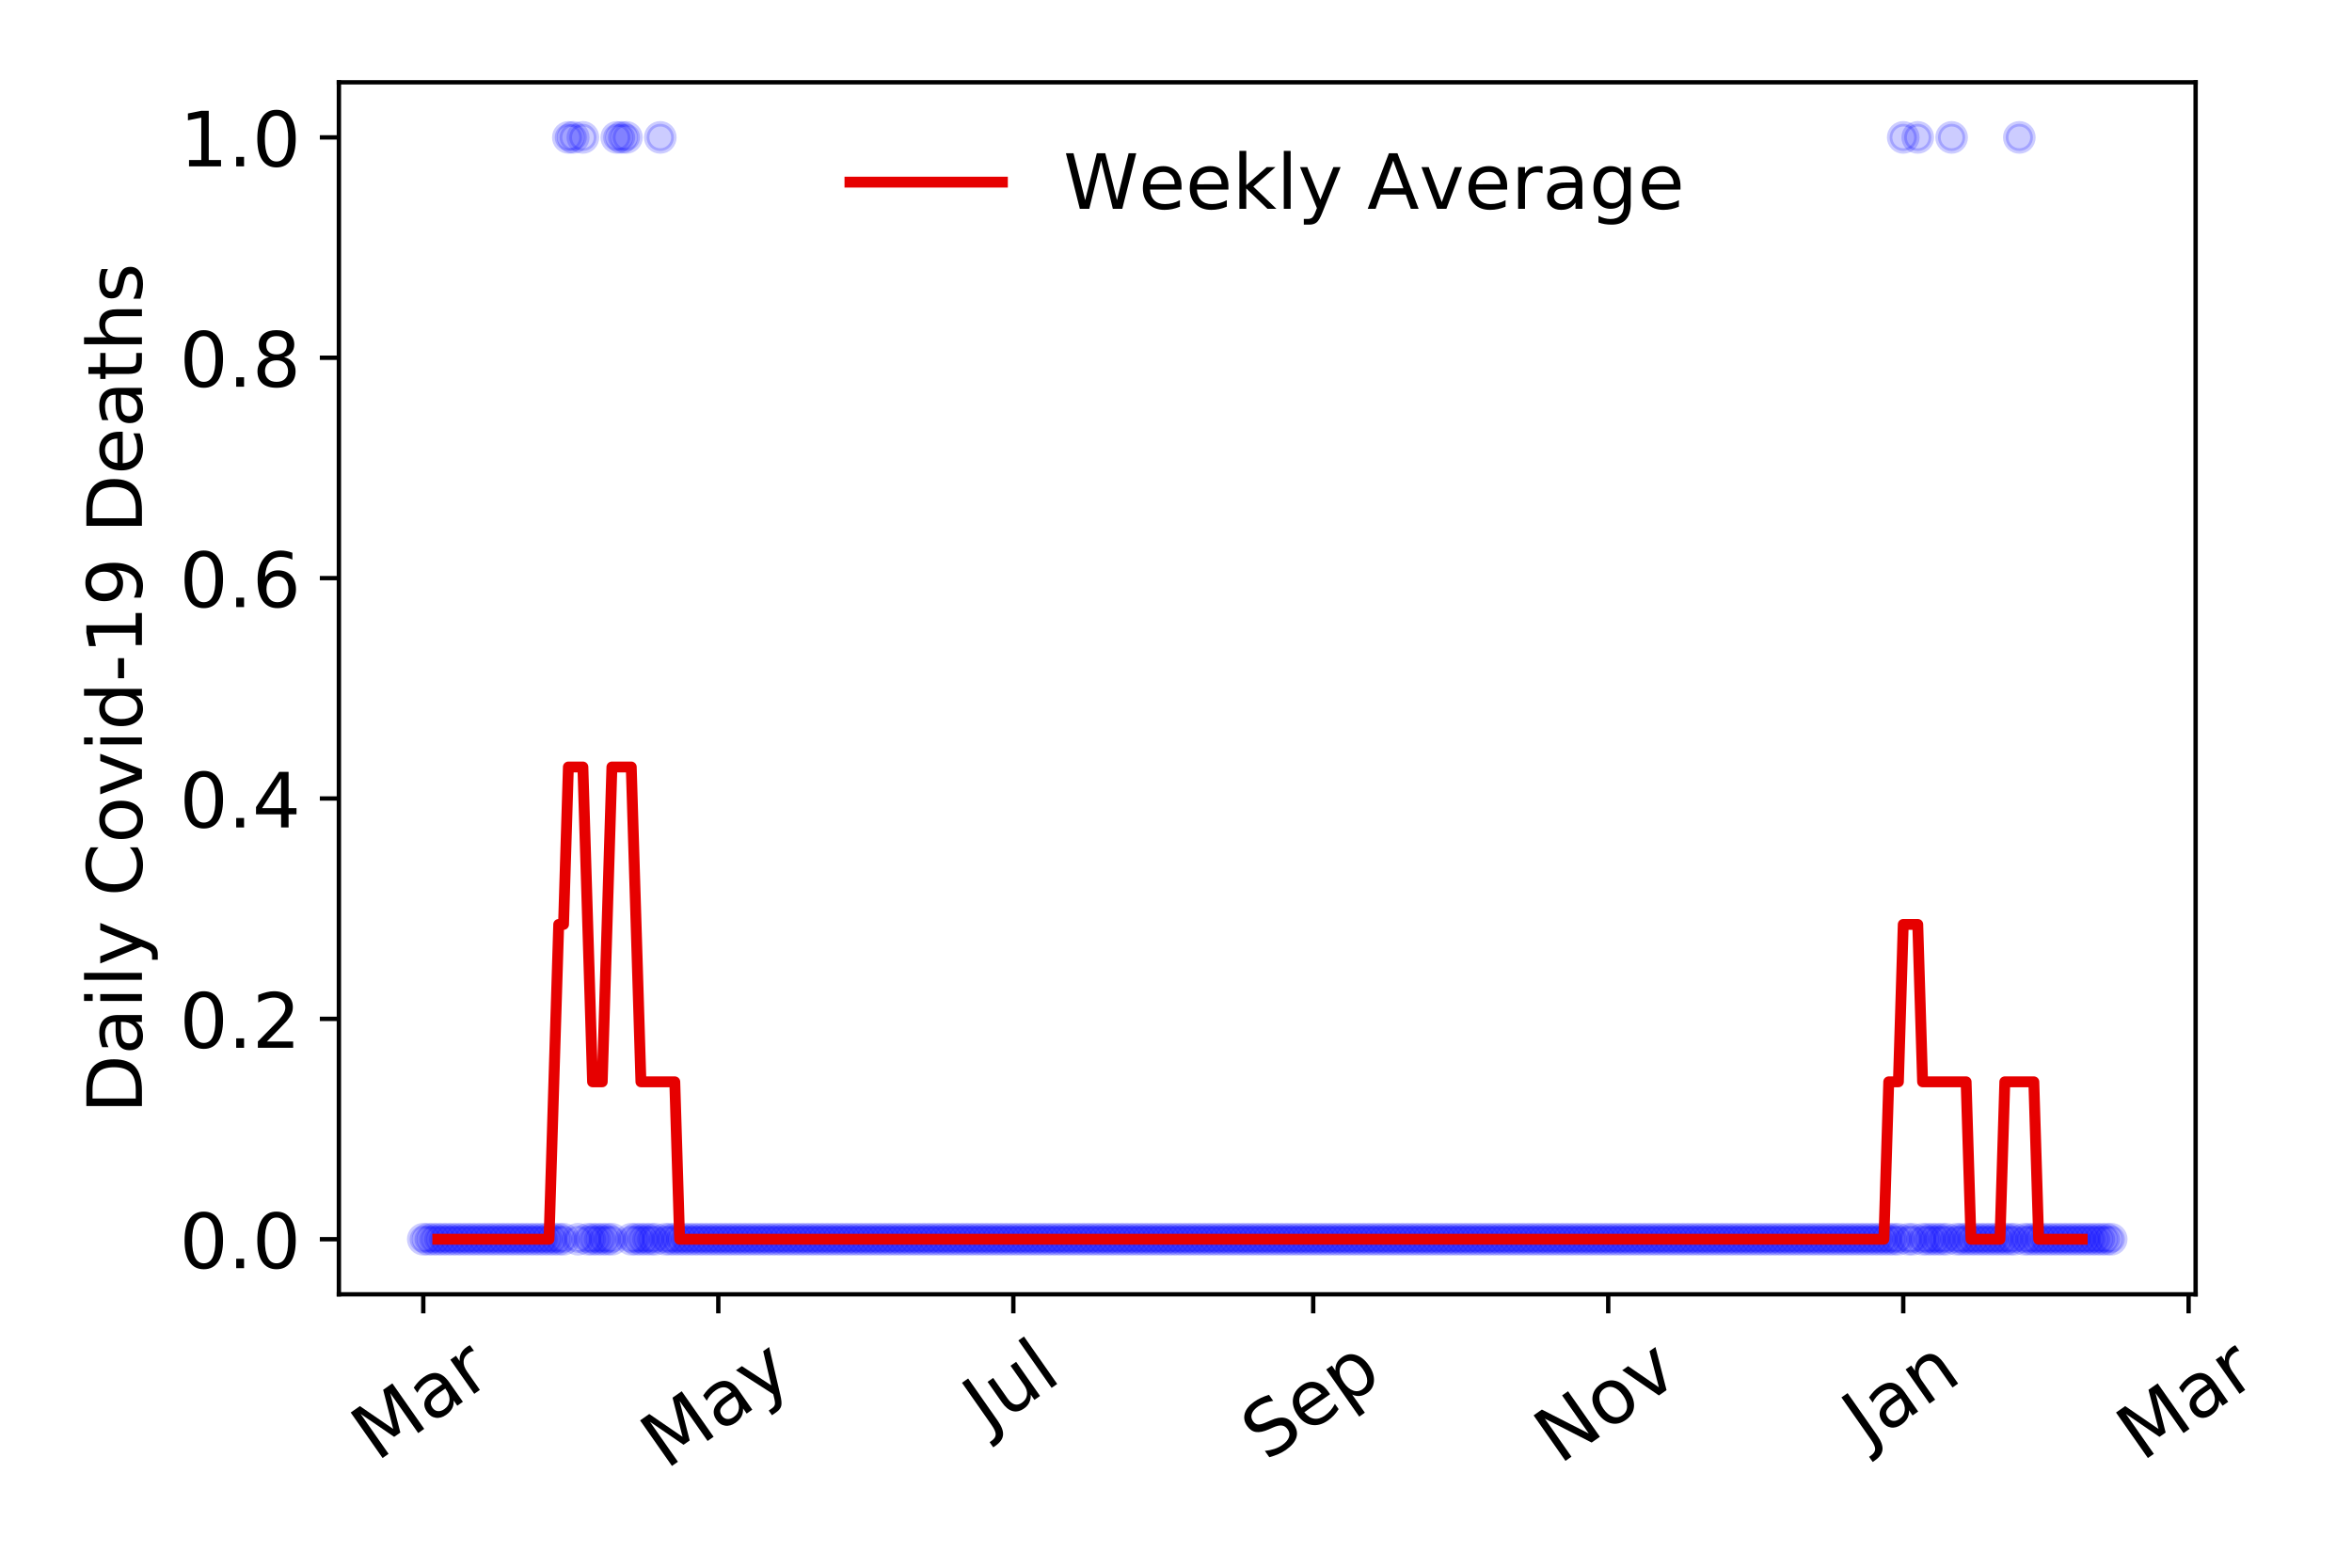<?xml version="1.0" encoding="utf-8" standalone="no"?>
<!DOCTYPE svg PUBLIC "-//W3C//DTD SVG 1.1//EN"
  "http://www.w3.org/Graphics/SVG/1.1/DTD/svg11.dtd">
<!-- Created with matplotlib (https://matplotlib.org/) -->
<svg height="288pt" version="1.1" viewBox="0 0 432 288" width="432pt" xmlns="http://www.w3.org/2000/svg" xmlns:xlink="http://www.w3.org/1999/xlink">
 <defs>
  <style type="text/css">
*{stroke-linecap:butt;stroke-linejoin:round;}
  </style>
 </defs>
 <g id="figure_1">
  <g id="patch_1">
   <path d="M 0 288 
L 432 288 
L 432 0 
L 0 0 
z
" style="fill:#ffffff;"/>
  </g>
  <g id="axes_1">
   <g id="patch_2">
    <path d="M 62.245 237.778 
L 403.276 237.778 
L 403.276 15.12 
L 62.245 15.12 
z
" style="fill:#ffffff;"/>
   </g>
   <g id="matplotlib.axis_1">
    <g id="xtick_1">
     <g id="line2d_1">
      <defs>
       <path d="M 0 0 
L 0 3.5 
" id="m334f96b8b1" style="stroke:#000000;stroke-width:0.8;"/>
      </defs>
      <g>
       <use style="stroke:#000000;stroke-width:0.8;" x="77.746" xlink:href="#m334f96b8b1" y="237.778"/>
      </g>
     </g>
     <g id="text_1">
      <!-- Mar -->
      <defs>
       <path d="M 9.812 72.906 
L 24.516 72.906 
L 43.109 23.297 
L 61.812 72.906 
L 76.516 72.906 
L 76.516 0 
L 66.891 0 
L 66.891 64.016 
L 48.094 14.016 
L 38.188 14.016 
L 19.391 64.016 
L 19.391 0 
L 9.812 0 
z
" id="DejaVuSans-77"/>
       <path d="M 34.281 27.484 
Q 23.391 27.484 19.188 25 
Q 14.984 22.516 14.984 16.5 
Q 14.984 11.719 18.141 8.906 
Q 21.297 6.109 26.703 6.109 
Q 34.188 6.109 38.703 11.406 
Q 43.219 16.703 43.219 25.484 
L 43.219 27.484 
z
M 52.203 31.203 
L 52.203 0 
L 43.219 0 
L 43.219 8.297 
Q 40.141 3.328 35.547 0.953 
Q 30.953 -1.422 24.312 -1.422 
Q 15.922 -1.422 10.953 3.297 
Q 6 8.016 6 15.922 
Q 6 25.141 12.172 29.828 
Q 18.359 34.516 30.609 34.516 
L 43.219 34.516 
L 43.219 35.406 
Q 43.219 41.609 39.141 45 
Q 35.062 48.391 27.688 48.391 
Q 23 48.391 18.547 47.266 
Q 14.109 46.141 10.016 43.891 
L 10.016 52.203 
Q 14.938 54.109 19.578 55.047 
Q 24.219 56 28.609 56 
Q 40.484 56 46.344 49.844 
Q 52.203 43.703 52.203 31.203 
z
" id="DejaVuSans-97"/>
       <path d="M 41.109 46.297 
Q 39.594 47.172 37.812 47.578 
Q 36.031 48 33.891 48 
Q 26.266 48 22.188 43.047 
Q 18.109 38.094 18.109 28.812 
L 18.109 0 
L 9.078 0 
L 9.078 54.688 
L 18.109 54.688 
L 18.109 46.188 
Q 20.953 51.172 25.484 53.578 
Q 30.031 56 36.531 56 
Q 37.453 56 38.578 55.875 
Q 39.703 55.766 41.062 55.516 
z
" id="DejaVuSans-114"/>
      </defs>
      <g transform="translate(69.144 268.643)rotate(-35)scale(0.14 -0.14)">
       <use xlink:href="#DejaVuSans-77"/>
       <use x="86.279" xlink:href="#DejaVuSans-97"/>
       <use x="147.559" xlink:href="#DejaVuSans-114"/>
      </g>
     </g>
    </g>
    <g id="xtick_2">
     <g id="line2d_2">
      <g>
       <use style="stroke:#000000;stroke-width:0.8;" x="131.935" xlink:href="#m334f96b8b1" y="237.778"/>
      </g>
     </g>
     <g id="text_2">
      <!-- May -->
      <defs>
       <path d="M 32.172 -5.078 
Q 28.375 -14.844 24.75 -17.812 
Q 21.141 -20.797 15.094 -20.797 
L 7.906 -20.797 
L 7.906 -13.281 
L 13.188 -13.281 
Q 16.891 -13.281 18.938 -11.516 
Q 21 -9.766 23.484 -3.219 
L 25.094 0.875 
L 2.984 54.688 
L 12.5 54.688 
L 29.594 11.922 
L 46.688 54.688 
L 56.203 54.688 
z
" id="DejaVuSans-121"/>
      </defs>
      <g transform="translate(122.295 270.094)rotate(-35)scale(0.14 -0.14)">
       <use xlink:href="#DejaVuSans-77"/>
       <use x="86.279" xlink:href="#DejaVuSans-97"/>
       <use x="147.559" xlink:href="#DejaVuSans-121"/>
      </g>
     </g>
    </g>
    <g id="xtick_3">
     <g id="line2d_3">
      <g>
       <use style="stroke:#000000;stroke-width:0.8;" x="186.123" xlink:href="#m334f96b8b1" y="237.778"/>
      </g>
     </g>
     <g id="text_3">
      <!-- Jul -->
      <defs>
       <path d="M 9.812 72.906 
L 19.672 72.906 
L 19.672 5.078 
Q 19.672 -8.109 14.672 -14.062 
Q 9.672 -20.016 -1.422 -20.016 
L -5.172 -20.016 
L -5.172 -11.719 
L -2.094 -11.719 
Q 4.438 -11.719 7.125 -8.047 
Q 9.812 -4.391 9.812 5.078 
z
" id="DejaVuSans-74"/>
       <path d="M 8.5 21.578 
L 8.5 54.688 
L 17.484 54.688 
L 17.484 21.922 
Q 17.484 14.156 20.5 10.266 
Q 23.531 6.391 29.594 6.391 
Q 36.859 6.391 41.078 11.031 
Q 45.312 15.672 45.312 23.688 
L 45.312 54.688 
L 54.297 54.688 
L 54.297 0 
L 45.312 0 
L 45.312 8.406 
Q 42.047 3.422 37.719 1 
Q 33.406 -1.422 27.688 -1.422 
Q 18.266 -1.422 13.375 4.438 
Q 8.5 10.297 8.5 21.578 
z
M 31.109 56 
z
" id="DejaVuSans-117"/>
       <path d="M 9.422 75.984 
L 18.406 75.984 
L 18.406 0 
L 9.422 0 
z
" id="DejaVuSans-108"/>
      </defs>
      <g transform="translate(181.42 263.181)rotate(-35)scale(0.14 -0.14)">
       <use xlink:href="#DejaVuSans-74"/>
       <use x="29.492" xlink:href="#DejaVuSans-117"/>
       <use x="92.871" xlink:href="#DejaVuSans-108"/>
      </g>
     </g>
    </g>
    <g id="xtick_4">
     <g id="line2d_4">
      <g>
       <use style="stroke:#000000;stroke-width:0.8;" x="241.2" xlink:href="#m334f96b8b1" y="237.778"/>
      </g>
     </g>
     <g id="text_4">
      <!-- Sep -->
      <defs>
       <path d="M 53.516 70.516 
L 53.516 60.891 
Q 47.906 63.578 42.922 64.891 
Q 37.938 66.219 33.297 66.219 
Q 25.25 66.219 20.875 63.094 
Q 16.5 59.969 16.5 54.203 
Q 16.5 49.359 19.406 46.891 
Q 22.312 44.438 30.422 42.922 
L 36.375 41.703 
Q 47.406 39.594 52.656 34.297 
Q 57.906 29 57.906 20.125 
Q 57.906 9.516 50.797 4.047 
Q 43.703 -1.422 29.984 -1.422 
Q 24.812 -1.422 18.969 -0.25 
Q 13.141 0.922 6.891 3.219 
L 6.891 13.375 
Q 12.891 10.016 18.656 8.297 
Q 24.422 6.594 29.984 6.594 
Q 38.422 6.594 43.016 9.906 
Q 47.609 13.234 47.609 19.391 
Q 47.609 24.75 44.312 27.781 
Q 41.016 30.812 33.5 32.328 
L 27.484 33.5 
Q 16.453 35.688 11.516 40.375 
Q 6.594 45.062 6.594 53.422 
Q 6.594 63.094 13.406 68.656 
Q 20.219 74.219 32.172 74.219 
Q 37.312 74.219 42.625 73.281 
Q 47.953 72.359 53.516 70.516 
z
" id="DejaVuSans-83"/>
       <path d="M 56.203 29.594 
L 56.203 25.203 
L 14.891 25.203 
Q 15.484 15.922 20.484 11.062 
Q 25.484 6.203 34.422 6.203 
Q 39.594 6.203 44.453 7.469 
Q 49.312 8.734 54.109 11.281 
L 54.109 2.781 
Q 49.266 0.734 44.188 -0.344 
Q 39.109 -1.422 33.891 -1.422 
Q 20.797 -1.422 13.156 6.188 
Q 5.516 13.812 5.516 26.812 
Q 5.516 40.234 12.766 48.109 
Q 20.016 56 32.328 56 
Q 43.359 56 49.781 48.891 
Q 56.203 41.797 56.203 29.594 
z
M 47.219 32.234 
Q 47.125 39.594 43.094 43.984 
Q 39.062 48.391 32.422 48.391 
Q 24.906 48.391 20.391 44.141 
Q 15.875 39.891 15.188 32.172 
z
" id="DejaVuSans-101"/>
       <path d="M 18.109 8.203 
L 18.109 -20.797 
L 9.078 -20.797 
L 9.078 54.688 
L 18.109 54.688 
L 18.109 46.391 
Q 20.953 51.266 25.266 53.625 
Q 29.594 56 35.594 56 
Q 45.562 56 51.781 48.094 
Q 58.016 40.188 58.016 27.297 
Q 58.016 14.406 51.781 6.484 
Q 45.562 -1.422 35.594 -1.422 
Q 29.594 -1.422 25.266 0.953 
Q 20.953 3.328 18.109 8.203 
z
M 48.688 27.297 
Q 48.688 37.203 44.609 42.844 
Q 40.531 48.484 33.406 48.484 
Q 26.266 48.484 22.188 42.844 
Q 18.109 37.203 18.109 27.297 
Q 18.109 17.391 22.188 11.75 
Q 26.266 6.109 33.406 6.109 
Q 40.531 6.109 44.609 11.75 
Q 48.688 17.391 48.688 27.297 
z
" id="DejaVuSans-112"/>
      </defs>
      <g transform="translate(232.607 268.629)rotate(-35)scale(0.14 -0.14)">
       <use xlink:href="#DejaVuSans-83"/>
       <use x="63.477" xlink:href="#DejaVuSans-101"/>
       <use x="125" xlink:href="#DejaVuSans-112"/>
      </g>
     </g>
    </g>
    <g id="xtick_5">
     <g id="line2d_5">
      <g>
       <use style="stroke:#000000;stroke-width:0.8;" x="295.388" xlink:href="#m334f96b8b1" y="237.778"/>
      </g>
     </g>
     <g id="text_5">
      <!-- Nov -->
      <defs>
       <path d="M 9.812 72.906 
L 23.094 72.906 
L 55.422 11.922 
L 55.422 72.906 
L 64.984 72.906 
L 64.984 0 
L 51.703 0 
L 19.391 60.984 
L 19.391 0 
L 9.812 0 
z
" id="DejaVuSans-78"/>
       <path d="M 30.609 48.391 
Q 23.391 48.391 19.188 42.75 
Q 14.984 37.109 14.984 27.297 
Q 14.984 17.484 19.156 11.844 
Q 23.344 6.203 30.609 6.203 
Q 37.797 6.203 41.984 11.859 
Q 46.188 17.531 46.188 27.297 
Q 46.188 37.016 41.984 42.703 
Q 37.797 48.391 30.609 48.391 
z
M 30.609 56 
Q 42.328 56 49.016 48.375 
Q 55.719 40.766 55.719 27.297 
Q 55.719 13.875 49.016 6.219 
Q 42.328 -1.422 30.609 -1.422 
Q 18.844 -1.422 12.172 6.219 
Q 5.516 13.875 5.516 27.297 
Q 5.516 40.766 12.172 48.375 
Q 18.844 56 30.609 56 
z
" id="DejaVuSans-111"/>
       <path d="M 2.984 54.688 
L 12.5 54.688 
L 29.594 8.797 
L 46.688 54.688 
L 56.203 54.688 
L 35.688 0 
L 23.484 0 
z
" id="DejaVuSans-118"/>
      </defs>
      <g transform="translate(286.411 269.166)rotate(-35)scale(0.14 -0.14)">
       <use xlink:href="#DejaVuSans-78"/>
       <use x="74.805" xlink:href="#DejaVuSans-111"/>
       <use x="135.986" xlink:href="#DejaVuSans-118"/>
      </g>
     </g>
    </g>
    <g id="xtick_6">
     <g id="line2d_6">
      <g>
       <use style="stroke:#000000;stroke-width:0.8;" x="349.576" xlink:href="#m334f96b8b1" y="237.778"/>
      </g>
     </g>
     <g id="text_6">
      <!-- Jan -->
      <defs>
       <path d="M 54.891 33.016 
L 54.891 0 
L 45.906 0 
L 45.906 32.719 
Q 45.906 40.484 42.875 44.328 
Q 39.844 48.188 33.797 48.188 
Q 26.516 48.188 22.312 43.547 
Q 18.109 38.922 18.109 30.906 
L 18.109 0 
L 9.078 0 
L 9.078 54.688 
L 18.109 54.688 
L 18.109 46.188 
Q 21.344 51.125 25.703 53.562 
Q 30.078 56 35.797 56 
Q 45.219 56 50.047 50.172 
Q 54.891 44.344 54.891 33.016 
z
" id="DejaVuSans-110"/>
      </defs>
      <g transform="translate(342.952 265.871)rotate(-35)scale(0.14 -0.14)">
       <use xlink:href="#DejaVuSans-74"/>
       <use x="29.492" xlink:href="#DejaVuSans-97"/>
       <use x="90.771" xlink:href="#DejaVuSans-110"/>
      </g>
     </g>
    </g>
    <g id="xtick_7">
     <g id="line2d_7">
      <g>
       <use style="stroke:#000000;stroke-width:0.8;" x="401.988" xlink:href="#m334f96b8b1" y="237.778"/>
      </g>
     </g>
     <g id="text_7">
      <!-- Mar -->
      <g transform="translate(393.385 268.643)rotate(-35)scale(0.14 -0.14)">
       <use xlink:href="#DejaVuSans-77"/>
       <use x="86.279" xlink:href="#DejaVuSans-97"/>
       <use x="147.559" xlink:href="#DejaVuSans-114"/>
      </g>
     </g>
    </g>
   </g>
   <g id="matplotlib.axis_2">
    <g id="ytick_1">
     <g id="line2d_8">
      <defs>
       <path d="M 0 0 
L -3.5 0 
" id="m1aa4d9c71f" style="stroke:#000000;stroke-width:0.8;"/>
      </defs>
      <g>
       <use style="stroke:#000000;stroke-width:0.8;" x="62.245" xlink:href="#m1aa4d9c71f" y="227.657"/>
      </g>
     </g>
     <g id="text_8">
      <!-- 0.0 -->
      <defs>
       <path d="M 31.781 66.406 
Q 24.172 66.406 20.328 58.906 
Q 16.5 51.422 16.5 36.375 
Q 16.5 21.391 20.328 13.891 
Q 24.172 6.391 31.781 6.391 
Q 39.453 6.391 43.281 13.891 
Q 47.125 21.391 47.125 36.375 
Q 47.125 51.422 43.281 58.906 
Q 39.453 66.406 31.781 66.406 
z
M 31.781 74.219 
Q 44.047 74.219 50.516 64.516 
Q 56.984 54.828 56.984 36.375 
Q 56.984 17.969 50.516 8.266 
Q 44.047 -1.422 31.781 -1.422 
Q 19.531 -1.422 13.062 8.266 
Q 6.594 17.969 6.594 36.375 
Q 6.594 54.828 13.062 64.516 
Q 19.531 74.219 31.781 74.219 
z
" id="DejaVuSans-48"/>
       <path d="M 10.688 12.406 
L 21 12.406 
L 21 0 
L 10.688 0 
z
" id="DejaVuSans-46"/>
      </defs>
      <g transform="translate(32.981 232.976)scale(0.14 -0.14)">
       <use xlink:href="#DejaVuSans-48"/>
       <use x="63.623" xlink:href="#DejaVuSans-46"/>
       <use x="95.41" xlink:href="#DejaVuSans-48"/>
      </g>
     </g>
    </g>
    <g id="ytick_2">
     <g id="line2d_9">
      <g>
       <use style="stroke:#000000;stroke-width:0.8;" x="62.245" xlink:href="#m1aa4d9c71f" y="187.174"/>
      </g>
     </g>
     <g id="text_9">
      <!-- 0.2 -->
      <defs>
       <path d="M 19.188 8.297 
L 53.609 8.297 
L 53.609 0 
L 7.328 0 
L 7.328 8.297 
Q 12.938 14.109 22.625 23.891 
Q 32.328 33.688 34.812 36.531 
Q 39.547 41.844 41.422 45.531 
Q 43.312 49.219 43.312 52.781 
Q 43.312 58.594 39.234 62.25 
Q 35.156 65.922 28.609 65.922 
Q 23.969 65.922 18.812 64.312 
Q 13.672 62.703 7.812 59.422 
L 7.812 69.391 
Q 13.766 71.781 18.938 73 
Q 24.125 74.219 28.422 74.219 
Q 39.75 74.219 46.484 68.547 
Q 53.219 62.891 53.219 53.422 
Q 53.219 48.922 51.531 44.891 
Q 49.859 40.875 45.406 35.406 
Q 44.188 33.984 37.641 27.219 
Q 31.109 20.453 19.188 8.297 
z
" id="DejaVuSans-50"/>
      </defs>
      <g transform="translate(32.981 192.493)scale(0.14 -0.14)">
       <use xlink:href="#DejaVuSans-48"/>
       <use x="63.623" xlink:href="#DejaVuSans-46"/>
       <use x="95.41" xlink:href="#DejaVuSans-50"/>
      </g>
     </g>
    </g>
    <g id="ytick_3">
     <g id="line2d_10">
      <g>
       <use style="stroke:#000000;stroke-width:0.8;" x="62.245" xlink:href="#m1aa4d9c71f" y="146.691"/>
      </g>
     </g>
     <g id="text_10">
      <!-- 0.4 -->
      <defs>
       <path d="M 37.797 64.312 
L 12.891 25.391 
L 37.797 25.391 
z
M 35.203 72.906 
L 47.609 72.906 
L 47.609 25.391 
L 58.016 25.391 
L 58.016 17.188 
L 47.609 17.188 
L 47.609 0 
L 37.797 0 
L 37.797 17.188 
L 4.891 17.188 
L 4.891 26.703 
z
" id="DejaVuSans-52"/>
      </defs>
      <g transform="translate(32.981 152.01)scale(0.14 -0.14)">
       <use xlink:href="#DejaVuSans-48"/>
       <use x="63.623" xlink:href="#DejaVuSans-46"/>
       <use x="95.41" xlink:href="#DejaVuSans-52"/>
      </g>
     </g>
    </g>
    <g id="ytick_4">
     <g id="line2d_11">
      <g>
       <use style="stroke:#000000;stroke-width:0.8;" x="62.245" xlink:href="#m1aa4d9c71f" y="106.207"/>
      </g>
     </g>
     <g id="text_11">
      <!-- 0.6 -->
      <defs>
       <path d="M 33.016 40.375 
Q 26.375 40.375 22.484 35.828 
Q 18.609 31.297 18.609 23.391 
Q 18.609 15.531 22.484 10.953 
Q 26.375 6.391 33.016 6.391 
Q 39.656 6.391 43.531 10.953 
Q 47.406 15.531 47.406 23.391 
Q 47.406 31.297 43.531 35.828 
Q 39.656 40.375 33.016 40.375 
z
M 52.594 71.297 
L 52.594 62.312 
Q 48.875 64.062 45.094 64.984 
Q 41.312 65.922 37.594 65.922 
Q 27.828 65.922 22.672 59.328 
Q 17.531 52.734 16.797 39.406 
Q 19.672 43.656 24.016 45.922 
Q 28.375 48.188 33.594 48.188 
Q 44.578 48.188 50.953 41.516 
Q 57.328 34.859 57.328 23.391 
Q 57.328 12.156 50.688 5.359 
Q 44.047 -1.422 33.016 -1.422 
Q 20.359 -1.422 13.672 8.266 
Q 6.984 17.969 6.984 36.375 
Q 6.984 53.656 15.188 63.938 
Q 23.391 74.219 37.203 74.219 
Q 40.922 74.219 44.703 73.484 
Q 48.484 72.75 52.594 71.297 
z
" id="DejaVuSans-54"/>
      </defs>
      <g transform="translate(32.981 111.526)scale(0.14 -0.14)">
       <use xlink:href="#DejaVuSans-48"/>
       <use x="63.623" xlink:href="#DejaVuSans-46"/>
       <use x="95.41" xlink:href="#DejaVuSans-54"/>
      </g>
     </g>
    </g>
    <g id="ytick_5">
     <g id="line2d_12">
      <g>
       <use style="stroke:#000000;stroke-width:0.8;" x="62.245" xlink:href="#m1aa4d9c71f" y="65.724"/>
      </g>
     </g>
     <g id="text_12">
      <!-- 0.8 -->
      <defs>
       <path d="M 31.781 34.625 
Q 24.75 34.625 20.719 30.859 
Q 16.703 27.094 16.703 20.516 
Q 16.703 13.922 20.719 10.156 
Q 24.75 6.391 31.781 6.391 
Q 38.812 6.391 42.859 10.172 
Q 46.922 13.969 46.922 20.516 
Q 46.922 27.094 42.891 30.859 
Q 38.875 34.625 31.781 34.625 
z
M 21.922 38.812 
Q 15.578 40.375 12.031 44.719 
Q 8.5 49.078 8.5 55.328 
Q 8.5 64.062 14.719 69.141 
Q 20.953 74.219 31.781 74.219 
Q 42.672 74.219 48.875 69.141 
Q 55.078 64.062 55.078 55.328 
Q 55.078 49.078 51.531 44.719 
Q 48 40.375 41.703 38.812 
Q 48.828 37.156 52.797 32.312 
Q 56.781 27.484 56.781 20.516 
Q 56.781 9.906 50.312 4.234 
Q 43.844 -1.422 31.781 -1.422 
Q 19.734 -1.422 13.25 4.234 
Q 6.781 9.906 6.781 20.516 
Q 6.781 27.484 10.781 32.312 
Q 14.797 37.156 21.922 38.812 
z
M 18.312 54.391 
Q 18.312 48.734 21.844 45.562 
Q 25.391 42.391 31.781 42.391 
Q 38.141 42.391 41.719 45.562 
Q 45.312 48.734 45.312 54.391 
Q 45.312 60.062 41.719 63.234 
Q 38.141 66.406 31.781 66.406 
Q 25.391 66.406 21.844 63.234 
Q 18.312 60.062 18.312 54.391 
z
" id="DejaVuSans-56"/>
      </defs>
      <g transform="translate(32.981 71.043)scale(0.14 -0.14)">
       <use xlink:href="#DejaVuSans-48"/>
       <use x="63.623" xlink:href="#DejaVuSans-46"/>
       <use x="95.41" xlink:href="#DejaVuSans-56"/>
      </g>
     </g>
    </g>
    <g id="ytick_6">
     <g id="line2d_13">
      <g>
       <use style="stroke:#000000;stroke-width:0.8;" x="62.245" xlink:href="#m1aa4d9c71f" y="25.241"/>
      </g>
     </g>
     <g id="text_13">
      <!-- 1.0 -->
      <defs>
       <path d="M 12.406 8.297 
L 28.516 8.297 
L 28.516 63.922 
L 10.984 60.406 
L 10.984 69.391 
L 28.422 72.906 
L 38.281 72.906 
L 38.281 8.297 
L 54.391 8.297 
L 54.391 0 
L 12.406 0 
z
" id="DejaVuSans-49"/>
      </defs>
      <g transform="translate(32.981 30.56)scale(0.14 -0.14)">
       <use xlink:href="#DejaVuSans-49"/>
       <use x="63.623" xlink:href="#DejaVuSans-46"/>
       <use x="95.41" xlink:href="#DejaVuSans-48"/>
      </g>
     </g>
    </g>
    <g id="text_14">
     <!-- Daily Covid-19 Deaths -->
     <defs>
      <path d="M 19.672 64.797 
L 19.672 8.109 
L 31.594 8.109 
Q 46.688 8.109 53.688 14.938 
Q 60.688 21.781 60.688 36.531 
Q 60.688 51.172 53.688 57.984 
Q 46.688 64.797 31.594 64.797 
z
M 9.812 72.906 
L 30.078 72.906 
Q 51.266 72.906 61.172 64.094 
Q 71.094 55.281 71.094 36.531 
Q 71.094 17.672 61.125 8.828 
Q 51.172 0 30.078 0 
L 9.812 0 
z
" id="DejaVuSans-68"/>
      <path d="M 9.422 54.688 
L 18.406 54.688 
L 18.406 0 
L 9.422 0 
z
M 9.422 75.984 
L 18.406 75.984 
L 18.406 64.594 
L 9.422 64.594 
z
" id="DejaVuSans-105"/>
      <path id="DejaVuSans-32"/>
      <path d="M 64.406 67.281 
L 64.406 56.891 
Q 59.422 61.531 53.781 63.812 
Q 48.141 66.109 41.797 66.109 
Q 29.297 66.109 22.656 58.469 
Q 16.016 50.828 16.016 36.375 
Q 16.016 21.969 22.656 14.328 
Q 29.297 6.688 41.797 6.688 
Q 48.141 6.688 53.781 8.984 
Q 59.422 11.281 64.406 15.922 
L 64.406 5.609 
Q 59.234 2.094 53.438 0.328 
Q 47.656 -1.422 41.219 -1.422 
Q 24.656 -1.422 15.125 8.703 
Q 5.609 18.844 5.609 36.375 
Q 5.609 53.953 15.125 64.078 
Q 24.656 74.219 41.219 74.219 
Q 47.75 74.219 53.531 72.484 
Q 59.328 70.75 64.406 67.281 
z
" id="DejaVuSans-67"/>
      <path d="M 45.406 46.391 
L 45.406 75.984 
L 54.391 75.984 
L 54.391 0 
L 45.406 0 
L 45.406 8.203 
Q 42.578 3.328 38.25 0.953 
Q 33.938 -1.422 27.875 -1.422 
Q 17.969 -1.422 11.734 6.484 
Q 5.516 14.406 5.516 27.297 
Q 5.516 40.188 11.734 48.094 
Q 17.969 56 27.875 56 
Q 33.938 56 38.25 53.625 
Q 42.578 51.266 45.406 46.391 
z
M 14.797 27.297 
Q 14.797 17.391 18.875 11.75 
Q 22.953 6.109 30.078 6.109 
Q 37.203 6.109 41.297 11.75 
Q 45.406 17.391 45.406 27.297 
Q 45.406 37.203 41.297 42.844 
Q 37.203 48.484 30.078 48.484 
Q 22.953 48.484 18.875 42.844 
Q 14.797 37.203 14.797 27.297 
z
" id="DejaVuSans-100"/>
      <path d="M 4.891 31.391 
L 31.203 31.391 
L 31.203 23.391 
L 4.891 23.391 
z
" id="DejaVuSans-45"/>
      <path d="M 10.984 1.516 
L 10.984 10.5 
Q 14.703 8.734 18.5 7.812 
Q 22.312 6.891 25.984 6.891 
Q 35.75 6.891 40.891 13.453 
Q 46.047 20.016 46.781 33.406 
Q 43.953 29.203 39.594 26.953 
Q 35.25 24.703 29.984 24.703 
Q 19.047 24.703 12.672 31.312 
Q 6.297 37.938 6.297 49.422 
Q 6.297 60.641 12.938 67.422 
Q 19.578 74.219 30.609 74.219 
Q 43.266 74.219 49.922 64.516 
Q 56.594 54.828 56.594 36.375 
Q 56.594 19.141 48.406 8.859 
Q 40.234 -1.422 26.422 -1.422 
Q 22.703 -1.422 18.891 -0.688 
Q 15.094 0.047 10.984 1.516 
z
M 30.609 32.422 
Q 37.25 32.422 41.125 36.953 
Q 45.016 41.5 45.016 49.422 
Q 45.016 57.281 41.125 61.844 
Q 37.25 66.406 30.609 66.406 
Q 23.969 66.406 20.094 61.844 
Q 16.219 57.281 16.219 49.422 
Q 16.219 41.5 20.094 36.953 
Q 23.969 32.422 30.609 32.422 
z
" id="DejaVuSans-57"/>
      <path d="M 18.312 70.219 
L 18.312 54.688 
L 36.812 54.688 
L 36.812 47.703 
L 18.312 47.703 
L 18.312 18.016 
Q 18.312 11.328 20.141 9.422 
Q 21.969 7.516 27.594 7.516 
L 36.812 7.516 
L 36.812 0 
L 27.594 0 
Q 17.188 0 13.234 3.875 
Q 9.281 7.766 9.281 18.016 
L 9.281 47.703 
L 2.688 47.703 
L 2.688 54.688 
L 9.281 54.688 
L 9.281 70.219 
z
" id="DejaVuSans-116"/>
      <path d="M 54.891 33.016 
L 54.891 0 
L 45.906 0 
L 45.906 32.719 
Q 45.906 40.484 42.875 44.328 
Q 39.844 48.188 33.797 48.188 
Q 26.516 48.188 22.312 43.547 
Q 18.109 38.922 18.109 30.906 
L 18.109 0 
L 9.078 0 
L 9.078 75.984 
L 18.109 75.984 
L 18.109 46.188 
Q 21.344 51.125 25.703 53.562 
Q 30.078 56 35.797 56 
Q 45.219 56 50.047 50.172 
Q 54.891 44.344 54.891 33.016 
z
" id="DejaVuSans-104"/>
      <path d="M 44.281 53.078 
L 44.281 44.578 
Q 40.484 46.531 36.375 47.5 
Q 32.281 48.484 27.875 48.484 
Q 21.188 48.484 17.844 46.438 
Q 14.5 44.391 14.5 40.281 
Q 14.5 37.156 16.891 35.375 
Q 19.281 33.594 26.516 31.984 
L 29.594 31.297 
Q 39.156 29.25 43.188 25.516 
Q 47.219 21.781 47.219 15.094 
Q 47.219 7.469 41.188 3.016 
Q 35.156 -1.422 24.609 -1.422 
Q 20.219 -1.422 15.453 -0.562 
Q 10.688 0.297 5.422 2 
L 5.422 11.281 
Q 10.406 8.688 15.234 7.391 
Q 20.062 6.109 24.812 6.109 
Q 31.156 6.109 34.562 8.281 
Q 37.984 10.453 37.984 14.406 
Q 37.984 18.062 35.516 20.016 
Q 33.062 21.969 24.703 23.781 
L 21.578 24.516 
Q 13.234 26.266 9.516 29.906 
Q 5.812 33.547 5.812 39.891 
Q 5.812 47.609 11.281 51.797 
Q 16.75 56 26.812 56 
Q 31.781 56 36.172 55.266 
Q 40.578 54.547 44.281 53.078 
z
" id="DejaVuSans-115"/>
     </defs>
     <g transform="translate(26.069 204.56)rotate(-90)scale(0.14 -0.14)">
      <use xlink:href="#DejaVuSans-68"/>
      <use x="77.002" xlink:href="#DejaVuSans-97"/>
      <use x="138.281" xlink:href="#DejaVuSans-105"/>
      <use x="166.064" xlink:href="#DejaVuSans-108"/>
      <use x="193.848" xlink:href="#DejaVuSans-121"/>
      <use x="253.027" xlink:href="#DejaVuSans-32"/>
      <use x="284.814" xlink:href="#DejaVuSans-67"/>
      <use x="354.639" xlink:href="#DejaVuSans-111"/>
      <use x="415.82" xlink:href="#DejaVuSans-118"/>
      <use x="475" xlink:href="#DejaVuSans-105"/>
      <use x="502.783" xlink:href="#DejaVuSans-100"/>
      <use x="566.26" xlink:href="#DejaVuSans-45"/>
      <use x="602.344" xlink:href="#DejaVuSans-49"/>
      <use x="665.967" xlink:href="#DejaVuSans-57"/>
      <use x="729.59" xlink:href="#DejaVuSans-32"/>
      <use x="761.377" xlink:href="#DejaVuSans-68"/>
      <use x="838.379" xlink:href="#DejaVuSans-101"/>
      <use x="899.902" xlink:href="#DejaVuSans-97"/>
      <use x="961.182" xlink:href="#DejaVuSans-116"/>
      <use x="1000.391" xlink:href="#DejaVuSans-104"/>
      <use x="1063.77" xlink:href="#DejaVuSans-115"/>
     </g>
    </g>
   </g>
   <g id="line2d_14">
    <defs>
     <path d="M 0 2.5 
C 0.663 2.5 1.299 2.237 1.768 1.768 
C 2.237 1.299 2.5 0.663 2.5 0 
C 2.5 -0.663 2.237 -1.299 1.768 -1.768 
C 1.299 -2.237 0.663 -2.5 0 -2.5 
C -0.663 -2.5 -1.299 -2.237 -1.768 -1.768 
C -2.237 -1.299 -2.5 -0.663 -2.5 0 
C -2.5 0.663 -2.237 1.299 -1.768 1.768 
C -1.299 2.237 -0.663 2.5 0 2.5 
z
" id="m20e9d16af9" style="stroke:#0000ff;stroke-opacity:0.2;"/>
    </defs>
    <g clip-path="url(#p959c564db1)">
     <use style="fill:#0000ff;fill-opacity:0.2;stroke:#0000ff;stroke-opacity:0.2;" x="77.746" xlink:href="#m20e9d16af9" y="227.657"/>
     <use style="fill:#0000ff;fill-opacity:0.2;stroke:#0000ff;stroke-opacity:0.2;" x="78.635" xlink:href="#m20e9d16af9" y="227.657"/>
     <use style="fill:#0000ff;fill-opacity:0.2;stroke:#0000ff;stroke-opacity:0.2;" x="79.523" xlink:href="#m20e9d16af9" y="227.657"/>
     <use style="fill:#0000ff;fill-opacity:0.2;stroke:#0000ff;stroke-opacity:0.2;" x="80.411" xlink:href="#m20e9d16af9" y="227.657"/>
     <use style="fill:#0000ff;fill-opacity:0.2;stroke:#0000ff;stroke-opacity:0.2;" x="81.3" xlink:href="#m20e9d16af9" y="227.657"/>
     <use style="fill:#0000ff;fill-opacity:0.2;stroke:#0000ff;stroke-opacity:0.2;" x="82.188" xlink:href="#m20e9d16af9" y="227.657"/>
     <use style="fill:#0000ff;fill-opacity:0.2;stroke:#0000ff;stroke-opacity:0.2;" x="83.076" xlink:href="#m20e9d16af9" y="227.657"/>
     <use style="fill:#0000ff;fill-opacity:0.2;stroke:#0000ff;stroke-opacity:0.2;" x="83.965" xlink:href="#m20e9d16af9" y="227.657"/>
     <use style="fill:#0000ff;fill-opacity:0.2;stroke:#0000ff;stroke-opacity:0.2;" x="84.853" xlink:href="#m20e9d16af9" y="227.657"/>
     <use style="fill:#0000ff;fill-opacity:0.2;stroke:#0000ff;stroke-opacity:0.2;" x="85.741" xlink:href="#m20e9d16af9" y="227.657"/>
     <use style="fill:#0000ff;fill-opacity:0.2;stroke:#0000ff;stroke-opacity:0.2;" x="86.63" xlink:href="#m20e9d16af9" y="227.657"/>
     <use style="fill:#0000ff;fill-opacity:0.2;stroke:#0000ff;stroke-opacity:0.2;" x="87.518" xlink:href="#m20e9d16af9" y="227.657"/>
     <use style="fill:#0000ff;fill-opacity:0.2;stroke:#0000ff;stroke-opacity:0.2;" x="88.406" xlink:href="#m20e9d16af9" y="227.657"/>
     <use style="fill:#0000ff;fill-opacity:0.2;stroke:#0000ff;stroke-opacity:0.2;" x="89.295" xlink:href="#m20e9d16af9" y="227.657"/>
     <use style="fill:#0000ff;fill-opacity:0.2;stroke:#0000ff;stroke-opacity:0.2;" x="90.183" xlink:href="#m20e9d16af9" y="227.657"/>
     <use style="fill:#0000ff;fill-opacity:0.2;stroke:#0000ff;stroke-opacity:0.2;" x="91.071" xlink:href="#m20e9d16af9" y="227.657"/>
     <use style="fill:#0000ff;fill-opacity:0.2;stroke:#0000ff;stroke-opacity:0.2;" x="91.96" xlink:href="#m20e9d16af9" y="227.657"/>
     <use style="fill:#0000ff;fill-opacity:0.2;stroke:#0000ff;stroke-opacity:0.2;" x="92.848" xlink:href="#m20e9d16af9" y="227.657"/>
     <use style="fill:#0000ff;fill-opacity:0.2;stroke:#0000ff;stroke-opacity:0.2;" x="93.736" xlink:href="#m20e9d16af9" y="227.657"/>
     <use style="fill:#0000ff;fill-opacity:0.2;stroke:#0000ff;stroke-opacity:0.2;" x="94.625" xlink:href="#m20e9d16af9" y="227.657"/>
     <use style="fill:#0000ff;fill-opacity:0.2;stroke:#0000ff;stroke-opacity:0.2;" x="95.513" xlink:href="#m20e9d16af9" y="227.657"/>
     <use style="fill:#0000ff;fill-opacity:0.2;stroke:#0000ff;stroke-opacity:0.2;" x="96.401" xlink:href="#m20e9d16af9" y="227.657"/>
     <use style="fill:#0000ff;fill-opacity:0.2;stroke:#0000ff;stroke-opacity:0.2;" x="97.29" xlink:href="#m20e9d16af9" y="227.657"/>
     <use style="fill:#0000ff;fill-opacity:0.2;stroke:#0000ff;stroke-opacity:0.2;" x="98.178" xlink:href="#m20e9d16af9" y="227.657"/>
     <use style="fill:#0000ff;fill-opacity:0.2;stroke:#0000ff;stroke-opacity:0.2;" x="99.066" xlink:href="#m20e9d16af9" y="227.657"/>
     <use style="fill:#0000ff;fill-opacity:0.2;stroke:#0000ff;stroke-opacity:0.2;" x="99.955" xlink:href="#m20e9d16af9" y="227.657"/>
     <use style="fill:#0000ff;fill-opacity:0.2;stroke:#0000ff;stroke-opacity:0.2;" x="100.843" xlink:href="#m20e9d16af9" y="227.657"/>
     <use style="fill:#0000ff;fill-opacity:0.2;stroke:#0000ff;stroke-opacity:0.2;" x="101.731" xlink:href="#m20e9d16af9" y="227.657"/>
     <use style="fill:#0000ff;fill-opacity:0.2;stroke:#0000ff;stroke-opacity:0.2;" x="102.62" xlink:href="#m20e9d16af9" y="227.657"/>
     <use style="fill:#0000ff;fill-opacity:0.2;stroke:#0000ff;stroke-opacity:0.2;" x="103.508" xlink:href="#m20e9d16af9" y="227.657"/>
     <use style="fill:#0000ff;fill-opacity:0.2;stroke:#0000ff;stroke-opacity:0.2;" x="104.396" xlink:href="#m20e9d16af9" y="25.241"/>
     <use style="fill:#0000ff;fill-opacity:0.2;stroke:#0000ff;stroke-opacity:0.2;" x="105.285" xlink:href="#m20e9d16af9" y="25.241"/>
     <use style="fill:#0000ff;fill-opacity:0.2;stroke:#0000ff;stroke-opacity:0.2;" x="106.173" xlink:href="#m20e9d16af9" y="227.657"/>
     <use style="fill:#0000ff;fill-opacity:0.2;stroke:#0000ff;stroke-opacity:0.2;" x="107.061" xlink:href="#m20e9d16af9" y="25.241"/>
     <use style="fill:#0000ff;fill-opacity:0.2;stroke:#0000ff;stroke-opacity:0.2;" x="107.95" xlink:href="#m20e9d16af9" y="227.657"/>
     <use style="fill:#0000ff;fill-opacity:0.2;stroke:#0000ff;stroke-opacity:0.2;" x="108.838" xlink:href="#m20e9d16af9" y="227.657"/>
     <use style="fill:#0000ff;fill-opacity:0.2;stroke:#0000ff;stroke-opacity:0.2;" x="109.726" xlink:href="#m20e9d16af9" y="227.657"/>
     <use style="fill:#0000ff;fill-opacity:0.2;stroke:#0000ff;stroke-opacity:0.2;" x="110.615" xlink:href="#m20e9d16af9" y="227.657"/>
     <use style="fill:#0000ff;fill-opacity:0.2;stroke:#0000ff;stroke-opacity:0.2;" x="111.503" xlink:href="#m20e9d16af9" y="227.657"/>
     <use style="fill:#0000ff;fill-opacity:0.2;stroke:#0000ff;stroke-opacity:0.2;" x="112.391" xlink:href="#m20e9d16af9" y="227.657"/>
     <use style="fill:#0000ff;fill-opacity:0.2;stroke:#0000ff;stroke-opacity:0.2;" x="113.28" xlink:href="#m20e9d16af9" y="25.241"/>
     <use style="fill:#0000ff;fill-opacity:0.2;stroke:#0000ff;stroke-opacity:0.2;" x="114.168" xlink:href="#m20e9d16af9" y="25.241"/>
     <use style="fill:#0000ff;fill-opacity:0.2;stroke:#0000ff;stroke-opacity:0.2;" x="115.056" xlink:href="#m20e9d16af9" y="25.241"/>
     <use style="fill:#0000ff;fill-opacity:0.2;stroke:#0000ff;stroke-opacity:0.2;" x="115.945" xlink:href="#m20e9d16af9" y="227.657"/>
     <use style="fill:#0000ff;fill-opacity:0.2;stroke:#0000ff;stroke-opacity:0.2;" x="116.833" xlink:href="#m20e9d16af9" y="227.657"/>
     <use style="fill:#0000ff;fill-opacity:0.2;stroke:#0000ff;stroke-opacity:0.2;" x="117.721" xlink:href="#m20e9d16af9" y="227.657"/>
     <use style="fill:#0000ff;fill-opacity:0.2;stroke:#0000ff;stroke-opacity:0.2;" x="118.61" xlink:href="#m20e9d16af9" y="227.657"/>
     <use style="fill:#0000ff;fill-opacity:0.2;stroke:#0000ff;stroke-opacity:0.2;" x="119.498" xlink:href="#m20e9d16af9" y="227.657"/>
     <use style="fill:#0000ff;fill-opacity:0.2;stroke:#0000ff;stroke-opacity:0.2;" x="120.386" xlink:href="#m20e9d16af9" y="227.657"/>
     <use style="fill:#0000ff;fill-opacity:0.2;stroke:#0000ff;stroke-opacity:0.2;" x="121.275" xlink:href="#m20e9d16af9" y="25.241"/>
     <use style="fill:#0000ff;fill-opacity:0.2;stroke:#0000ff;stroke-opacity:0.2;" x="122.163" xlink:href="#m20e9d16af9" y="227.657"/>
     <use style="fill:#0000ff;fill-opacity:0.2;stroke:#0000ff;stroke-opacity:0.2;" x="123.051" xlink:href="#m20e9d16af9" y="227.657"/>
     <use style="fill:#0000ff;fill-opacity:0.2;stroke:#0000ff;stroke-opacity:0.2;" x="123.94" xlink:href="#m20e9d16af9" y="227.657"/>
     <use style="fill:#0000ff;fill-opacity:0.2;stroke:#0000ff;stroke-opacity:0.2;" x="124.828" xlink:href="#m20e9d16af9" y="227.657"/>
     <use style="fill:#0000ff;fill-opacity:0.2;stroke:#0000ff;stroke-opacity:0.2;" x="125.716" xlink:href="#m20e9d16af9" y="227.657"/>
     <use style="fill:#0000ff;fill-opacity:0.2;stroke:#0000ff;stroke-opacity:0.2;" x="126.605" xlink:href="#m20e9d16af9" y="227.657"/>
     <use style="fill:#0000ff;fill-opacity:0.2;stroke:#0000ff;stroke-opacity:0.2;" x="127.493" xlink:href="#m20e9d16af9" y="227.657"/>
     <use style="fill:#0000ff;fill-opacity:0.2;stroke:#0000ff;stroke-opacity:0.2;" x="128.381" xlink:href="#m20e9d16af9" y="227.657"/>
     <use style="fill:#0000ff;fill-opacity:0.2;stroke:#0000ff;stroke-opacity:0.2;" x="129.27" xlink:href="#m20e9d16af9" y="227.657"/>
     <use style="fill:#0000ff;fill-opacity:0.2;stroke:#0000ff;stroke-opacity:0.2;" x="130.158" xlink:href="#m20e9d16af9" y="227.657"/>
     <use style="fill:#0000ff;fill-opacity:0.2;stroke:#0000ff;stroke-opacity:0.2;" x="131.046" xlink:href="#m20e9d16af9" y="227.657"/>
     <use style="fill:#0000ff;fill-opacity:0.2;stroke:#0000ff;stroke-opacity:0.2;" x="131.935" xlink:href="#m20e9d16af9" y="227.657"/>
     <use style="fill:#0000ff;fill-opacity:0.2;stroke:#0000ff;stroke-opacity:0.2;" x="132.823" xlink:href="#m20e9d16af9" y="227.657"/>
     <use style="fill:#0000ff;fill-opacity:0.2;stroke:#0000ff;stroke-opacity:0.2;" x="133.711" xlink:href="#m20e9d16af9" y="227.657"/>
     <use style="fill:#0000ff;fill-opacity:0.2;stroke:#0000ff;stroke-opacity:0.2;" x="134.6" xlink:href="#m20e9d16af9" y="227.657"/>
     <use style="fill:#0000ff;fill-opacity:0.2;stroke:#0000ff;stroke-opacity:0.2;" x="135.488" xlink:href="#m20e9d16af9" y="227.657"/>
     <use style="fill:#0000ff;fill-opacity:0.2;stroke:#0000ff;stroke-opacity:0.2;" x="136.376" xlink:href="#m20e9d16af9" y="227.657"/>
     <use style="fill:#0000ff;fill-opacity:0.2;stroke:#0000ff;stroke-opacity:0.2;" x="137.265" xlink:href="#m20e9d16af9" y="227.657"/>
     <use style="fill:#0000ff;fill-opacity:0.2;stroke:#0000ff;stroke-opacity:0.2;" x="138.153" xlink:href="#m20e9d16af9" y="227.657"/>
     <use style="fill:#0000ff;fill-opacity:0.2;stroke:#0000ff;stroke-opacity:0.2;" x="139.041" xlink:href="#m20e9d16af9" y="227.657"/>
     <use style="fill:#0000ff;fill-opacity:0.2;stroke:#0000ff;stroke-opacity:0.2;" x="139.93" xlink:href="#m20e9d16af9" y="227.657"/>
     <use style="fill:#0000ff;fill-opacity:0.2;stroke:#0000ff;stroke-opacity:0.2;" x="140.818" xlink:href="#m20e9d16af9" y="227.657"/>
     <use style="fill:#0000ff;fill-opacity:0.2;stroke:#0000ff;stroke-opacity:0.2;" x="141.706" xlink:href="#m20e9d16af9" y="227.657"/>
     <use style="fill:#0000ff;fill-opacity:0.2;stroke:#0000ff;stroke-opacity:0.2;" x="142.595" xlink:href="#m20e9d16af9" y="227.657"/>
     <use style="fill:#0000ff;fill-opacity:0.2;stroke:#0000ff;stroke-opacity:0.2;" x="143.483" xlink:href="#m20e9d16af9" y="227.657"/>
     <use style="fill:#0000ff;fill-opacity:0.2;stroke:#0000ff;stroke-opacity:0.2;" x="144.371" xlink:href="#m20e9d16af9" y="227.657"/>
     <use style="fill:#0000ff;fill-opacity:0.2;stroke:#0000ff;stroke-opacity:0.2;" x="145.26" xlink:href="#m20e9d16af9" y="227.657"/>
     <use style="fill:#0000ff;fill-opacity:0.2;stroke:#0000ff;stroke-opacity:0.2;" x="146.148" xlink:href="#m20e9d16af9" y="227.657"/>
     <use style="fill:#0000ff;fill-opacity:0.2;stroke:#0000ff;stroke-opacity:0.2;" x="147.036" xlink:href="#m20e9d16af9" y="227.657"/>
     <use style="fill:#0000ff;fill-opacity:0.2;stroke:#0000ff;stroke-opacity:0.2;" x="147.925" xlink:href="#m20e9d16af9" y="227.657"/>
     <use style="fill:#0000ff;fill-opacity:0.2;stroke:#0000ff;stroke-opacity:0.2;" x="148.813" xlink:href="#m20e9d16af9" y="227.657"/>
     <use style="fill:#0000ff;fill-opacity:0.2;stroke:#0000ff;stroke-opacity:0.2;" x="149.701" xlink:href="#m20e9d16af9" y="227.657"/>
     <use style="fill:#0000ff;fill-opacity:0.2;stroke:#0000ff;stroke-opacity:0.2;" x="150.59" xlink:href="#m20e9d16af9" y="227.657"/>
     <use style="fill:#0000ff;fill-opacity:0.2;stroke:#0000ff;stroke-opacity:0.2;" x="151.478" xlink:href="#m20e9d16af9" y="227.657"/>
     <use style="fill:#0000ff;fill-opacity:0.2;stroke:#0000ff;stroke-opacity:0.2;" x="152.366" xlink:href="#m20e9d16af9" y="227.657"/>
     <use style="fill:#0000ff;fill-opacity:0.2;stroke:#0000ff;stroke-opacity:0.2;" x="153.255" xlink:href="#m20e9d16af9" y="227.657"/>
     <use style="fill:#0000ff;fill-opacity:0.2;stroke:#0000ff;stroke-opacity:0.2;" x="154.143" xlink:href="#m20e9d16af9" y="227.657"/>
     <use style="fill:#0000ff;fill-opacity:0.2;stroke:#0000ff;stroke-opacity:0.2;" x="155.031" xlink:href="#m20e9d16af9" y="227.657"/>
     <use style="fill:#0000ff;fill-opacity:0.2;stroke:#0000ff;stroke-opacity:0.2;" x="155.92" xlink:href="#m20e9d16af9" y="227.657"/>
     <use style="fill:#0000ff;fill-opacity:0.2;stroke:#0000ff;stroke-opacity:0.2;" x="156.808" xlink:href="#m20e9d16af9" y="227.657"/>
     <use style="fill:#0000ff;fill-opacity:0.2;stroke:#0000ff;stroke-opacity:0.2;" x="157.696" xlink:href="#m20e9d16af9" y="227.657"/>
     <use style="fill:#0000ff;fill-opacity:0.2;stroke:#0000ff;stroke-opacity:0.2;" x="158.585" xlink:href="#m20e9d16af9" y="227.657"/>
     <use style="fill:#0000ff;fill-opacity:0.2;stroke:#0000ff;stroke-opacity:0.2;" x="159.473" xlink:href="#m20e9d16af9" y="227.657"/>
     <use style="fill:#0000ff;fill-opacity:0.2;stroke:#0000ff;stroke-opacity:0.2;" x="160.361" xlink:href="#m20e9d16af9" y="227.657"/>
     <use style="fill:#0000ff;fill-opacity:0.2;stroke:#0000ff;stroke-opacity:0.2;" x="161.25" xlink:href="#m20e9d16af9" y="227.657"/>
     <use style="fill:#0000ff;fill-opacity:0.2;stroke:#0000ff;stroke-opacity:0.2;" x="162.138" xlink:href="#m20e9d16af9" y="227.657"/>
     <use style="fill:#0000ff;fill-opacity:0.2;stroke:#0000ff;stroke-opacity:0.2;" x="163.026" xlink:href="#m20e9d16af9" y="227.657"/>
     <use style="fill:#0000ff;fill-opacity:0.2;stroke:#0000ff;stroke-opacity:0.2;" x="163.915" xlink:href="#m20e9d16af9" y="227.657"/>
     <use style="fill:#0000ff;fill-opacity:0.2;stroke:#0000ff;stroke-opacity:0.2;" x="164.803" xlink:href="#m20e9d16af9" y="227.657"/>
     <use style="fill:#0000ff;fill-opacity:0.2;stroke:#0000ff;stroke-opacity:0.2;" x="165.691" xlink:href="#m20e9d16af9" y="227.657"/>
     <use style="fill:#0000ff;fill-opacity:0.2;stroke:#0000ff;stroke-opacity:0.2;" x="166.58" xlink:href="#m20e9d16af9" y="227.657"/>
     <use style="fill:#0000ff;fill-opacity:0.2;stroke:#0000ff;stroke-opacity:0.2;" x="167.468" xlink:href="#m20e9d16af9" y="227.657"/>
     <use style="fill:#0000ff;fill-opacity:0.2;stroke:#0000ff;stroke-opacity:0.2;" x="168.356" xlink:href="#m20e9d16af9" y="227.657"/>
     <use style="fill:#0000ff;fill-opacity:0.2;stroke:#0000ff;stroke-opacity:0.2;" x="169.245" xlink:href="#m20e9d16af9" y="227.657"/>
     <use style="fill:#0000ff;fill-opacity:0.2;stroke:#0000ff;stroke-opacity:0.2;" x="170.133" xlink:href="#m20e9d16af9" y="227.657"/>
     <use style="fill:#0000ff;fill-opacity:0.2;stroke:#0000ff;stroke-opacity:0.2;" x="171.021" xlink:href="#m20e9d16af9" y="227.657"/>
     <use style="fill:#0000ff;fill-opacity:0.2;stroke:#0000ff;stroke-opacity:0.2;" x="171.91" xlink:href="#m20e9d16af9" y="227.657"/>
     <use style="fill:#0000ff;fill-opacity:0.2;stroke:#0000ff;stroke-opacity:0.2;" x="172.798" xlink:href="#m20e9d16af9" y="227.657"/>
     <use style="fill:#0000ff;fill-opacity:0.2;stroke:#0000ff;stroke-opacity:0.2;" x="173.686" xlink:href="#m20e9d16af9" y="227.657"/>
     <use style="fill:#0000ff;fill-opacity:0.2;stroke:#0000ff;stroke-opacity:0.2;" x="174.575" xlink:href="#m20e9d16af9" y="227.657"/>
     <use style="fill:#0000ff;fill-opacity:0.2;stroke:#0000ff;stroke-opacity:0.2;" x="175.463" xlink:href="#m20e9d16af9" y="227.657"/>
     <use style="fill:#0000ff;fill-opacity:0.2;stroke:#0000ff;stroke-opacity:0.2;" x="176.351" xlink:href="#m20e9d16af9" y="227.657"/>
     <use style="fill:#0000ff;fill-opacity:0.2;stroke:#0000ff;stroke-opacity:0.2;" x="177.24" xlink:href="#m20e9d16af9" y="227.657"/>
     <use style="fill:#0000ff;fill-opacity:0.2;stroke:#0000ff;stroke-opacity:0.2;" x="178.128" xlink:href="#m20e9d16af9" y="227.657"/>
     <use style="fill:#0000ff;fill-opacity:0.2;stroke:#0000ff;stroke-opacity:0.2;" x="179.016" xlink:href="#m20e9d16af9" y="227.657"/>
     <use style="fill:#0000ff;fill-opacity:0.2;stroke:#0000ff;stroke-opacity:0.2;" x="179.905" xlink:href="#m20e9d16af9" y="227.657"/>
     <use style="fill:#0000ff;fill-opacity:0.2;stroke:#0000ff;stroke-opacity:0.2;" x="180.793" xlink:href="#m20e9d16af9" y="227.657"/>
     <use style="fill:#0000ff;fill-opacity:0.2;stroke:#0000ff;stroke-opacity:0.2;" x="181.681" xlink:href="#m20e9d16af9" y="227.657"/>
     <use style="fill:#0000ff;fill-opacity:0.2;stroke:#0000ff;stroke-opacity:0.2;" x="182.57" xlink:href="#m20e9d16af9" y="227.657"/>
     <use style="fill:#0000ff;fill-opacity:0.2;stroke:#0000ff;stroke-opacity:0.2;" x="183.458" xlink:href="#m20e9d16af9" y="227.657"/>
     <use style="fill:#0000ff;fill-opacity:0.2;stroke:#0000ff;stroke-opacity:0.2;" x="184.346" xlink:href="#m20e9d16af9" y="227.657"/>
     <use style="fill:#0000ff;fill-opacity:0.2;stroke:#0000ff;stroke-opacity:0.2;" x="185.235" xlink:href="#m20e9d16af9" y="227.657"/>
     <use style="fill:#0000ff;fill-opacity:0.2;stroke:#0000ff;stroke-opacity:0.2;" x="186.123" xlink:href="#m20e9d16af9" y="227.657"/>
     <use style="fill:#0000ff;fill-opacity:0.2;stroke:#0000ff;stroke-opacity:0.2;" x="187.011" xlink:href="#m20e9d16af9" y="227.657"/>
     <use style="fill:#0000ff;fill-opacity:0.2;stroke:#0000ff;stroke-opacity:0.2;" x="187.9" xlink:href="#m20e9d16af9" y="227.657"/>
     <use style="fill:#0000ff;fill-opacity:0.2;stroke:#0000ff;stroke-opacity:0.2;" x="188.788" xlink:href="#m20e9d16af9" y="227.657"/>
     <use style="fill:#0000ff;fill-opacity:0.2;stroke:#0000ff;stroke-opacity:0.2;" x="189.676" xlink:href="#m20e9d16af9" y="227.657"/>
     <use style="fill:#0000ff;fill-opacity:0.2;stroke:#0000ff;stroke-opacity:0.2;" x="190.565" xlink:href="#m20e9d16af9" y="227.657"/>
     <use style="fill:#0000ff;fill-opacity:0.2;stroke:#0000ff;stroke-opacity:0.2;" x="191.453" xlink:href="#m20e9d16af9" y="227.657"/>
     <use style="fill:#0000ff;fill-opacity:0.2;stroke:#0000ff;stroke-opacity:0.2;" x="192.341" xlink:href="#m20e9d16af9" y="227.657"/>
     <use style="fill:#0000ff;fill-opacity:0.2;stroke:#0000ff;stroke-opacity:0.2;" x="193.23" xlink:href="#m20e9d16af9" y="227.657"/>
     <use style="fill:#0000ff;fill-opacity:0.2;stroke:#0000ff;stroke-opacity:0.2;" x="194.118" xlink:href="#m20e9d16af9" y="227.657"/>
     <use style="fill:#0000ff;fill-opacity:0.2;stroke:#0000ff;stroke-opacity:0.2;" x="195.006" xlink:href="#m20e9d16af9" y="227.657"/>
     <use style="fill:#0000ff;fill-opacity:0.2;stroke:#0000ff;stroke-opacity:0.2;" x="195.895" xlink:href="#m20e9d16af9" y="227.657"/>
     <use style="fill:#0000ff;fill-opacity:0.2;stroke:#0000ff;stroke-opacity:0.2;" x="196.783" xlink:href="#m20e9d16af9" y="227.657"/>
     <use style="fill:#0000ff;fill-opacity:0.2;stroke:#0000ff;stroke-opacity:0.2;" x="197.671" xlink:href="#m20e9d16af9" y="227.657"/>
     <use style="fill:#0000ff;fill-opacity:0.2;stroke:#0000ff;stroke-opacity:0.2;" x="198.56" xlink:href="#m20e9d16af9" y="227.657"/>
     <use style="fill:#0000ff;fill-opacity:0.2;stroke:#0000ff;stroke-opacity:0.2;" x="199.448" xlink:href="#m20e9d16af9" y="227.657"/>
     <use style="fill:#0000ff;fill-opacity:0.2;stroke:#0000ff;stroke-opacity:0.2;" x="200.336" xlink:href="#m20e9d16af9" y="227.657"/>
     <use style="fill:#0000ff;fill-opacity:0.2;stroke:#0000ff;stroke-opacity:0.2;" x="201.225" xlink:href="#m20e9d16af9" y="227.657"/>
     <use style="fill:#0000ff;fill-opacity:0.2;stroke:#0000ff;stroke-opacity:0.2;" x="202.113" xlink:href="#m20e9d16af9" y="227.657"/>
     <use style="fill:#0000ff;fill-opacity:0.2;stroke:#0000ff;stroke-opacity:0.2;" x="203.001" xlink:href="#m20e9d16af9" y="227.657"/>
     <use style="fill:#0000ff;fill-opacity:0.2;stroke:#0000ff;stroke-opacity:0.2;" x="203.89" xlink:href="#m20e9d16af9" y="227.657"/>
     <use style="fill:#0000ff;fill-opacity:0.2;stroke:#0000ff;stroke-opacity:0.2;" x="204.778" xlink:href="#m20e9d16af9" y="227.657"/>
     <use style="fill:#0000ff;fill-opacity:0.2;stroke:#0000ff;stroke-opacity:0.2;" x="205.666" xlink:href="#m20e9d16af9" y="227.657"/>
     <use style="fill:#0000ff;fill-opacity:0.2;stroke:#0000ff;stroke-opacity:0.2;" x="206.555" xlink:href="#m20e9d16af9" y="227.657"/>
     <use style="fill:#0000ff;fill-opacity:0.2;stroke:#0000ff;stroke-opacity:0.2;" x="207.443" xlink:href="#m20e9d16af9" y="227.657"/>
     <use style="fill:#0000ff;fill-opacity:0.2;stroke:#0000ff;stroke-opacity:0.2;" x="208.331" xlink:href="#m20e9d16af9" y="227.657"/>
     <use style="fill:#0000ff;fill-opacity:0.2;stroke:#0000ff;stroke-opacity:0.2;" x="209.22" xlink:href="#m20e9d16af9" y="227.657"/>
     <use style="fill:#0000ff;fill-opacity:0.2;stroke:#0000ff;stroke-opacity:0.2;" x="210.108" xlink:href="#m20e9d16af9" y="227.657"/>
     <use style="fill:#0000ff;fill-opacity:0.2;stroke:#0000ff;stroke-opacity:0.2;" x="210.996" xlink:href="#m20e9d16af9" y="227.657"/>
     <use style="fill:#0000ff;fill-opacity:0.2;stroke:#0000ff;stroke-opacity:0.2;" x="211.885" xlink:href="#m20e9d16af9" y="227.657"/>
     <use style="fill:#0000ff;fill-opacity:0.2;stroke:#0000ff;stroke-opacity:0.2;" x="212.773" xlink:href="#m20e9d16af9" y="227.657"/>
     <use style="fill:#0000ff;fill-opacity:0.2;stroke:#0000ff;stroke-opacity:0.2;" x="213.661" xlink:href="#m20e9d16af9" y="227.657"/>
     <use style="fill:#0000ff;fill-opacity:0.2;stroke:#0000ff;stroke-opacity:0.2;" x="214.55" xlink:href="#m20e9d16af9" y="227.657"/>
     <use style="fill:#0000ff;fill-opacity:0.2;stroke:#0000ff;stroke-opacity:0.2;" x="215.438" xlink:href="#m20e9d16af9" y="227.657"/>
     <use style="fill:#0000ff;fill-opacity:0.2;stroke:#0000ff;stroke-opacity:0.2;" x="216.326" xlink:href="#m20e9d16af9" y="227.657"/>
     <use style="fill:#0000ff;fill-opacity:0.2;stroke:#0000ff;stroke-opacity:0.2;" x="217.215" xlink:href="#m20e9d16af9" y="227.657"/>
     <use style="fill:#0000ff;fill-opacity:0.2;stroke:#0000ff;stroke-opacity:0.2;" x="218.103" xlink:href="#m20e9d16af9" y="227.657"/>
     <use style="fill:#0000ff;fill-opacity:0.2;stroke:#0000ff;stroke-opacity:0.2;" x="218.991" xlink:href="#m20e9d16af9" y="227.657"/>
     <use style="fill:#0000ff;fill-opacity:0.2;stroke:#0000ff;stroke-opacity:0.2;" x="219.88" xlink:href="#m20e9d16af9" y="227.657"/>
     <use style="fill:#0000ff;fill-opacity:0.2;stroke:#0000ff;stroke-opacity:0.2;" x="220.768" xlink:href="#m20e9d16af9" y="227.657"/>
     <use style="fill:#0000ff;fill-opacity:0.2;stroke:#0000ff;stroke-opacity:0.2;" x="221.656" xlink:href="#m20e9d16af9" y="227.657"/>
     <use style="fill:#0000ff;fill-opacity:0.2;stroke:#0000ff;stroke-opacity:0.2;" x="222.545" xlink:href="#m20e9d16af9" y="227.657"/>
     <use style="fill:#0000ff;fill-opacity:0.2;stroke:#0000ff;stroke-opacity:0.2;" x="223.433" xlink:href="#m20e9d16af9" y="227.657"/>
     <use style="fill:#0000ff;fill-opacity:0.2;stroke:#0000ff;stroke-opacity:0.2;" x="224.321" xlink:href="#m20e9d16af9" y="227.657"/>
     <use style="fill:#0000ff;fill-opacity:0.2;stroke:#0000ff;stroke-opacity:0.2;" x="225.21" xlink:href="#m20e9d16af9" y="227.657"/>
     <use style="fill:#0000ff;fill-opacity:0.2;stroke:#0000ff;stroke-opacity:0.2;" x="226.098" xlink:href="#m20e9d16af9" y="227.657"/>
     <use style="fill:#0000ff;fill-opacity:0.2;stroke:#0000ff;stroke-opacity:0.2;" x="226.986" xlink:href="#m20e9d16af9" y="227.657"/>
     <use style="fill:#0000ff;fill-opacity:0.2;stroke:#0000ff;stroke-opacity:0.2;" x="227.875" xlink:href="#m20e9d16af9" y="227.657"/>
     <use style="fill:#0000ff;fill-opacity:0.2;stroke:#0000ff;stroke-opacity:0.2;" x="228.763" xlink:href="#m20e9d16af9" y="227.657"/>
     <use style="fill:#0000ff;fill-opacity:0.2;stroke:#0000ff;stroke-opacity:0.2;" x="229.651" xlink:href="#m20e9d16af9" y="227.657"/>
     <use style="fill:#0000ff;fill-opacity:0.2;stroke:#0000ff;stroke-opacity:0.2;" x="230.54" xlink:href="#m20e9d16af9" y="227.657"/>
     <use style="fill:#0000ff;fill-opacity:0.2;stroke:#0000ff;stroke-opacity:0.2;" x="231.428" xlink:href="#m20e9d16af9" y="227.657"/>
     <use style="fill:#0000ff;fill-opacity:0.2;stroke:#0000ff;stroke-opacity:0.2;" x="232.316" xlink:href="#m20e9d16af9" y="227.657"/>
     <use style="fill:#0000ff;fill-opacity:0.2;stroke:#0000ff;stroke-opacity:0.2;" x="233.205" xlink:href="#m20e9d16af9" y="227.657"/>
     <use style="fill:#0000ff;fill-opacity:0.2;stroke:#0000ff;stroke-opacity:0.2;" x="234.093" xlink:href="#m20e9d16af9" y="227.657"/>
     <use style="fill:#0000ff;fill-opacity:0.2;stroke:#0000ff;stroke-opacity:0.2;" x="234.981" xlink:href="#m20e9d16af9" y="227.657"/>
     <use style="fill:#0000ff;fill-opacity:0.2;stroke:#0000ff;stroke-opacity:0.2;" x="235.87" xlink:href="#m20e9d16af9" y="227.657"/>
     <use style="fill:#0000ff;fill-opacity:0.2;stroke:#0000ff;stroke-opacity:0.2;" x="236.758" xlink:href="#m20e9d16af9" y="227.657"/>
     <use style="fill:#0000ff;fill-opacity:0.2;stroke:#0000ff;stroke-opacity:0.2;" x="237.646" xlink:href="#m20e9d16af9" y="227.657"/>
     <use style="fill:#0000ff;fill-opacity:0.2;stroke:#0000ff;stroke-opacity:0.2;" x="238.535" xlink:href="#m20e9d16af9" y="227.657"/>
     <use style="fill:#0000ff;fill-opacity:0.2;stroke:#0000ff;stroke-opacity:0.2;" x="239.423" xlink:href="#m20e9d16af9" y="227.657"/>
     <use style="fill:#0000ff;fill-opacity:0.2;stroke:#0000ff;stroke-opacity:0.2;" x="240.311" xlink:href="#m20e9d16af9" y="227.657"/>
     <use style="fill:#0000ff;fill-opacity:0.2;stroke:#0000ff;stroke-opacity:0.2;" x="241.2" xlink:href="#m20e9d16af9" y="227.657"/>
     <use style="fill:#0000ff;fill-opacity:0.2;stroke:#0000ff;stroke-opacity:0.2;" x="242.088" xlink:href="#m20e9d16af9" y="227.657"/>
     <use style="fill:#0000ff;fill-opacity:0.2;stroke:#0000ff;stroke-opacity:0.2;" x="242.976" xlink:href="#m20e9d16af9" y="227.657"/>
     <use style="fill:#0000ff;fill-opacity:0.2;stroke:#0000ff;stroke-opacity:0.2;" x="243.865" xlink:href="#m20e9d16af9" y="227.657"/>
     <use style="fill:#0000ff;fill-opacity:0.2;stroke:#0000ff;stroke-opacity:0.2;" x="244.753" xlink:href="#m20e9d16af9" y="227.657"/>
     <use style="fill:#0000ff;fill-opacity:0.2;stroke:#0000ff;stroke-opacity:0.2;" x="245.641" xlink:href="#m20e9d16af9" y="227.657"/>
     <use style="fill:#0000ff;fill-opacity:0.2;stroke:#0000ff;stroke-opacity:0.2;" x="246.53" xlink:href="#m20e9d16af9" y="227.657"/>
     <use style="fill:#0000ff;fill-opacity:0.2;stroke:#0000ff;stroke-opacity:0.2;" x="247.418" xlink:href="#m20e9d16af9" y="227.657"/>
     <use style="fill:#0000ff;fill-opacity:0.2;stroke:#0000ff;stroke-opacity:0.2;" x="248.306" xlink:href="#m20e9d16af9" y="227.657"/>
     <use style="fill:#0000ff;fill-opacity:0.2;stroke:#0000ff;stroke-opacity:0.2;" x="249.195" xlink:href="#m20e9d16af9" y="227.657"/>
     <use style="fill:#0000ff;fill-opacity:0.2;stroke:#0000ff;stroke-opacity:0.2;" x="250.083" xlink:href="#m20e9d16af9" y="227.657"/>
     <use style="fill:#0000ff;fill-opacity:0.2;stroke:#0000ff;stroke-opacity:0.2;" x="250.971" xlink:href="#m20e9d16af9" y="227.657"/>
     <use style="fill:#0000ff;fill-opacity:0.2;stroke:#0000ff;stroke-opacity:0.2;" x="251.86" xlink:href="#m20e9d16af9" y="227.657"/>
     <use style="fill:#0000ff;fill-opacity:0.2;stroke:#0000ff;stroke-opacity:0.2;" x="252.748" xlink:href="#m20e9d16af9" y="227.657"/>
     <use style="fill:#0000ff;fill-opacity:0.2;stroke:#0000ff;stroke-opacity:0.2;" x="253.636" xlink:href="#m20e9d16af9" y="227.657"/>
     <use style="fill:#0000ff;fill-opacity:0.2;stroke:#0000ff;stroke-opacity:0.2;" x="254.525" xlink:href="#m20e9d16af9" y="227.657"/>
     <use style="fill:#0000ff;fill-opacity:0.2;stroke:#0000ff;stroke-opacity:0.2;" x="255.413" xlink:href="#m20e9d16af9" y="227.657"/>
     <use style="fill:#0000ff;fill-opacity:0.2;stroke:#0000ff;stroke-opacity:0.2;" x="256.301" xlink:href="#m20e9d16af9" y="227.657"/>
     <use style="fill:#0000ff;fill-opacity:0.2;stroke:#0000ff;stroke-opacity:0.2;" x="257.19" xlink:href="#m20e9d16af9" y="227.657"/>
     <use style="fill:#0000ff;fill-opacity:0.2;stroke:#0000ff;stroke-opacity:0.2;" x="258.078" xlink:href="#m20e9d16af9" y="227.657"/>
     <use style="fill:#0000ff;fill-opacity:0.2;stroke:#0000ff;stroke-opacity:0.2;" x="258.966" xlink:href="#m20e9d16af9" y="227.657"/>
     <use style="fill:#0000ff;fill-opacity:0.2;stroke:#0000ff;stroke-opacity:0.2;" x="259.855" xlink:href="#m20e9d16af9" y="227.657"/>
     <use style="fill:#0000ff;fill-opacity:0.2;stroke:#0000ff;stroke-opacity:0.2;" x="260.743" xlink:href="#m20e9d16af9" y="227.657"/>
     <use style="fill:#0000ff;fill-opacity:0.2;stroke:#0000ff;stroke-opacity:0.2;" x="261.631" xlink:href="#m20e9d16af9" y="227.657"/>
     <use style="fill:#0000ff;fill-opacity:0.2;stroke:#0000ff;stroke-opacity:0.2;" x="262.52" xlink:href="#m20e9d16af9" y="227.657"/>
     <use style="fill:#0000ff;fill-opacity:0.2;stroke:#0000ff;stroke-opacity:0.2;" x="263.408" xlink:href="#m20e9d16af9" y="227.657"/>
     <use style="fill:#0000ff;fill-opacity:0.2;stroke:#0000ff;stroke-opacity:0.2;" x="264.296" xlink:href="#m20e9d16af9" y="227.657"/>
     <use style="fill:#0000ff;fill-opacity:0.2;stroke:#0000ff;stroke-opacity:0.2;" x="265.185" xlink:href="#m20e9d16af9" y="227.657"/>
     <use style="fill:#0000ff;fill-opacity:0.2;stroke:#0000ff;stroke-opacity:0.2;" x="266.073" xlink:href="#m20e9d16af9" y="227.657"/>
     <use style="fill:#0000ff;fill-opacity:0.2;stroke:#0000ff;stroke-opacity:0.2;" x="266.961" xlink:href="#m20e9d16af9" y="227.657"/>
     <use style="fill:#0000ff;fill-opacity:0.2;stroke:#0000ff;stroke-opacity:0.2;" x="267.849" xlink:href="#m20e9d16af9" y="227.657"/>
     <use style="fill:#0000ff;fill-opacity:0.2;stroke:#0000ff;stroke-opacity:0.2;" x="268.738" xlink:href="#m20e9d16af9" y="227.657"/>
     <use style="fill:#0000ff;fill-opacity:0.2;stroke:#0000ff;stroke-opacity:0.2;" x="269.626" xlink:href="#m20e9d16af9" y="227.657"/>
     <use style="fill:#0000ff;fill-opacity:0.2;stroke:#0000ff;stroke-opacity:0.2;" x="270.514" xlink:href="#m20e9d16af9" y="227.657"/>
     <use style="fill:#0000ff;fill-opacity:0.2;stroke:#0000ff;stroke-opacity:0.2;" x="271.403" xlink:href="#m20e9d16af9" y="227.657"/>
     <use style="fill:#0000ff;fill-opacity:0.2;stroke:#0000ff;stroke-opacity:0.2;" x="272.291" xlink:href="#m20e9d16af9" y="227.657"/>
     <use style="fill:#0000ff;fill-opacity:0.2;stroke:#0000ff;stroke-opacity:0.2;" x="273.179" xlink:href="#m20e9d16af9" y="227.657"/>
     <use style="fill:#0000ff;fill-opacity:0.2;stroke:#0000ff;stroke-opacity:0.2;" x="274.068" xlink:href="#m20e9d16af9" y="227.657"/>
     <use style="fill:#0000ff;fill-opacity:0.2;stroke:#0000ff;stroke-opacity:0.2;" x="274.956" xlink:href="#m20e9d16af9" y="227.657"/>
     <use style="fill:#0000ff;fill-opacity:0.2;stroke:#0000ff;stroke-opacity:0.2;" x="275.844" xlink:href="#m20e9d16af9" y="227.657"/>
     <use style="fill:#0000ff;fill-opacity:0.2;stroke:#0000ff;stroke-opacity:0.2;" x="276.733" xlink:href="#m20e9d16af9" y="227.657"/>
     <use style="fill:#0000ff;fill-opacity:0.2;stroke:#0000ff;stroke-opacity:0.2;" x="277.621" xlink:href="#m20e9d16af9" y="227.657"/>
     <use style="fill:#0000ff;fill-opacity:0.2;stroke:#0000ff;stroke-opacity:0.2;" x="278.509" xlink:href="#m20e9d16af9" y="227.657"/>
     <use style="fill:#0000ff;fill-opacity:0.2;stroke:#0000ff;stroke-opacity:0.2;" x="279.398" xlink:href="#m20e9d16af9" y="227.657"/>
     <use style="fill:#0000ff;fill-opacity:0.2;stroke:#0000ff;stroke-opacity:0.2;" x="280.286" xlink:href="#m20e9d16af9" y="227.657"/>
     <use style="fill:#0000ff;fill-opacity:0.2;stroke:#0000ff;stroke-opacity:0.2;" x="281.174" xlink:href="#m20e9d16af9" y="227.657"/>
     <use style="fill:#0000ff;fill-opacity:0.2;stroke:#0000ff;stroke-opacity:0.2;" x="282.063" xlink:href="#m20e9d16af9" y="227.657"/>
     <use style="fill:#0000ff;fill-opacity:0.2;stroke:#0000ff;stroke-opacity:0.2;" x="282.951" xlink:href="#m20e9d16af9" y="227.657"/>
     <use style="fill:#0000ff;fill-opacity:0.2;stroke:#0000ff;stroke-opacity:0.2;" x="283.839" xlink:href="#m20e9d16af9" y="227.657"/>
     <use style="fill:#0000ff;fill-opacity:0.2;stroke:#0000ff;stroke-opacity:0.2;" x="284.728" xlink:href="#m20e9d16af9" y="227.657"/>
     <use style="fill:#0000ff;fill-opacity:0.2;stroke:#0000ff;stroke-opacity:0.2;" x="285.616" xlink:href="#m20e9d16af9" y="227.657"/>
     <use style="fill:#0000ff;fill-opacity:0.2;stroke:#0000ff;stroke-opacity:0.2;" x="286.504" xlink:href="#m20e9d16af9" y="227.657"/>
     <use style="fill:#0000ff;fill-opacity:0.2;stroke:#0000ff;stroke-opacity:0.2;" x="287.393" xlink:href="#m20e9d16af9" y="227.657"/>
     <use style="fill:#0000ff;fill-opacity:0.2;stroke:#0000ff;stroke-opacity:0.2;" x="288.281" xlink:href="#m20e9d16af9" y="227.657"/>
     <use style="fill:#0000ff;fill-opacity:0.2;stroke:#0000ff;stroke-opacity:0.2;" x="289.169" xlink:href="#m20e9d16af9" y="227.657"/>
     <use style="fill:#0000ff;fill-opacity:0.2;stroke:#0000ff;stroke-opacity:0.2;" x="290.058" xlink:href="#m20e9d16af9" y="227.657"/>
     <use style="fill:#0000ff;fill-opacity:0.2;stroke:#0000ff;stroke-opacity:0.2;" x="290.946" xlink:href="#m20e9d16af9" y="227.657"/>
     <use style="fill:#0000ff;fill-opacity:0.2;stroke:#0000ff;stroke-opacity:0.2;" x="291.834" xlink:href="#m20e9d16af9" y="227.657"/>
     <use style="fill:#0000ff;fill-opacity:0.2;stroke:#0000ff;stroke-opacity:0.2;" x="292.723" xlink:href="#m20e9d16af9" y="227.657"/>
     <use style="fill:#0000ff;fill-opacity:0.2;stroke:#0000ff;stroke-opacity:0.2;" x="293.611" xlink:href="#m20e9d16af9" y="227.657"/>
     <use style="fill:#0000ff;fill-opacity:0.2;stroke:#0000ff;stroke-opacity:0.2;" x="294.499" xlink:href="#m20e9d16af9" y="227.657"/>
     <use style="fill:#0000ff;fill-opacity:0.2;stroke:#0000ff;stroke-opacity:0.2;" x="295.388" xlink:href="#m20e9d16af9" y="227.657"/>
     <use style="fill:#0000ff;fill-opacity:0.2;stroke:#0000ff;stroke-opacity:0.2;" x="296.276" xlink:href="#m20e9d16af9" y="227.657"/>
     <use style="fill:#0000ff;fill-opacity:0.2;stroke:#0000ff;stroke-opacity:0.2;" x="297.164" xlink:href="#m20e9d16af9" y="227.657"/>
     <use style="fill:#0000ff;fill-opacity:0.2;stroke:#0000ff;stroke-opacity:0.2;" x="298.053" xlink:href="#m20e9d16af9" y="227.657"/>
     <use style="fill:#0000ff;fill-opacity:0.2;stroke:#0000ff;stroke-opacity:0.2;" x="298.941" xlink:href="#m20e9d16af9" y="227.657"/>
     <use style="fill:#0000ff;fill-opacity:0.2;stroke:#0000ff;stroke-opacity:0.2;" x="299.829" xlink:href="#m20e9d16af9" y="227.657"/>
     <use style="fill:#0000ff;fill-opacity:0.2;stroke:#0000ff;stroke-opacity:0.2;" x="300.718" xlink:href="#m20e9d16af9" y="227.657"/>
     <use style="fill:#0000ff;fill-opacity:0.2;stroke:#0000ff;stroke-opacity:0.2;" x="301.606" xlink:href="#m20e9d16af9" y="227.657"/>
     <use style="fill:#0000ff;fill-opacity:0.2;stroke:#0000ff;stroke-opacity:0.2;" x="302.494" xlink:href="#m20e9d16af9" y="227.657"/>
     <use style="fill:#0000ff;fill-opacity:0.2;stroke:#0000ff;stroke-opacity:0.2;" x="303.383" xlink:href="#m20e9d16af9" y="227.657"/>
     <use style="fill:#0000ff;fill-opacity:0.2;stroke:#0000ff;stroke-opacity:0.2;" x="304.271" xlink:href="#m20e9d16af9" y="227.657"/>
     <use style="fill:#0000ff;fill-opacity:0.2;stroke:#0000ff;stroke-opacity:0.2;" x="305.159" xlink:href="#m20e9d16af9" y="227.657"/>
     <use style="fill:#0000ff;fill-opacity:0.2;stroke:#0000ff;stroke-opacity:0.2;" x="306.048" xlink:href="#m20e9d16af9" y="227.657"/>
     <use style="fill:#0000ff;fill-opacity:0.2;stroke:#0000ff;stroke-opacity:0.2;" x="306.936" xlink:href="#m20e9d16af9" y="227.657"/>
     <use style="fill:#0000ff;fill-opacity:0.2;stroke:#0000ff;stroke-opacity:0.2;" x="307.824" xlink:href="#m20e9d16af9" y="227.657"/>
     <use style="fill:#0000ff;fill-opacity:0.2;stroke:#0000ff;stroke-opacity:0.2;" x="308.713" xlink:href="#m20e9d16af9" y="227.657"/>
     <use style="fill:#0000ff;fill-opacity:0.2;stroke:#0000ff;stroke-opacity:0.2;" x="309.601" xlink:href="#m20e9d16af9" y="227.657"/>
     <use style="fill:#0000ff;fill-opacity:0.2;stroke:#0000ff;stroke-opacity:0.2;" x="310.489" xlink:href="#m20e9d16af9" y="227.657"/>
     <use style="fill:#0000ff;fill-opacity:0.2;stroke:#0000ff;stroke-opacity:0.2;" x="311.378" xlink:href="#m20e9d16af9" y="227.657"/>
     <use style="fill:#0000ff;fill-opacity:0.2;stroke:#0000ff;stroke-opacity:0.2;" x="312.266" xlink:href="#m20e9d16af9" y="227.657"/>
     <use style="fill:#0000ff;fill-opacity:0.2;stroke:#0000ff;stroke-opacity:0.2;" x="313.154" xlink:href="#m20e9d16af9" y="227.657"/>
     <use style="fill:#0000ff;fill-opacity:0.2;stroke:#0000ff;stroke-opacity:0.2;" x="314.043" xlink:href="#m20e9d16af9" y="227.657"/>
     <use style="fill:#0000ff;fill-opacity:0.2;stroke:#0000ff;stroke-opacity:0.2;" x="314.931" xlink:href="#m20e9d16af9" y="227.657"/>
     <use style="fill:#0000ff;fill-opacity:0.2;stroke:#0000ff;stroke-opacity:0.2;" x="315.819" xlink:href="#m20e9d16af9" y="227.657"/>
     <use style="fill:#0000ff;fill-opacity:0.2;stroke:#0000ff;stroke-opacity:0.2;" x="316.708" xlink:href="#m20e9d16af9" y="227.657"/>
     <use style="fill:#0000ff;fill-opacity:0.2;stroke:#0000ff;stroke-opacity:0.2;" x="317.596" xlink:href="#m20e9d16af9" y="227.657"/>
     <use style="fill:#0000ff;fill-opacity:0.2;stroke:#0000ff;stroke-opacity:0.2;" x="318.484" xlink:href="#m20e9d16af9" y="227.657"/>
     <use style="fill:#0000ff;fill-opacity:0.2;stroke:#0000ff;stroke-opacity:0.2;" x="319.373" xlink:href="#m20e9d16af9" y="227.657"/>
     <use style="fill:#0000ff;fill-opacity:0.2;stroke:#0000ff;stroke-opacity:0.2;" x="320.261" xlink:href="#m20e9d16af9" y="227.657"/>
     <use style="fill:#0000ff;fill-opacity:0.2;stroke:#0000ff;stroke-opacity:0.2;" x="321.149" xlink:href="#m20e9d16af9" y="227.657"/>
     <use style="fill:#0000ff;fill-opacity:0.2;stroke:#0000ff;stroke-opacity:0.2;" x="322.038" xlink:href="#m20e9d16af9" y="227.657"/>
     <use style="fill:#0000ff;fill-opacity:0.2;stroke:#0000ff;stroke-opacity:0.2;" x="322.926" xlink:href="#m20e9d16af9" y="227.657"/>
     <use style="fill:#0000ff;fill-opacity:0.2;stroke:#0000ff;stroke-opacity:0.2;" x="323.814" xlink:href="#m20e9d16af9" y="227.657"/>
     <use style="fill:#0000ff;fill-opacity:0.2;stroke:#0000ff;stroke-opacity:0.2;" x="324.703" xlink:href="#m20e9d16af9" y="227.657"/>
     <use style="fill:#0000ff;fill-opacity:0.2;stroke:#0000ff;stroke-opacity:0.2;" x="325.591" xlink:href="#m20e9d16af9" y="227.657"/>
     <use style="fill:#0000ff;fill-opacity:0.2;stroke:#0000ff;stroke-opacity:0.2;" x="326.479" xlink:href="#m20e9d16af9" y="227.657"/>
     <use style="fill:#0000ff;fill-opacity:0.2;stroke:#0000ff;stroke-opacity:0.2;" x="327.368" xlink:href="#m20e9d16af9" y="227.657"/>
     <use style="fill:#0000ff;fill-opacity:0.2;stroke:#0000ff;stroke-opacity:0.2;" x="328.256" xlink:href="#m20e9d16af9" y="227.657"/>
     <use style="fill:#0000ff;fill-opacity:0.2;stroke:#0000ff;stroke-opacity:0.2;" x="329.144" xlink:href="#m20e9d16af9" y="227.657"/>
     <use style="fill:#0000ff;fill-opacity:0.2;stroke:#0000ff;stroke-opacity:0.2;" x="330.033" xlink:href="#m20e9d16af9" y="227.657"/>
     <use style="fill:#0000ff;fill-opacity:0.2;stroke:#0000ff;stroke-opacity:0.2;" x="330.921" xlink:href="#m20e9d16af9" y="227.657"/>
     <use style="fill:#0000ff;fill-opacity:0.2;stroke:#0000ff;stroke-opacity:0.2;" x="331.809" xlink:href="#m20e9d16af9" y="227.657"/>
     <use style="fill:#0000ff;fill-opacity:0.2;stroke:#0000ff;stroke-opacity:0.2;" x="332.698" xlink:href="#m20e9d16af9" y="227.657"/>
     <use style="fill:#0000ff;fill-opacity:0.2;stroke:#0000ff;stroke-opacity:0.2;" x="333.586" xlink:href="#m20e9d16af9" y="227.657"/>
     <use style="fill:#0000ff;fill-opacity:0.2;stroke:#0000ff;stroke-opacity:0.2;" x="334.474" xlink:href="#m20e9d16af9" y="227.657"/>
     <use style="fill:#0000ff;fill-opacity:0.2;stroke:#0000ff;stroke-opacity:0.2;" x="335.363" xlink:href="#m20e9d16af9" y="227.657"/>
     <use style="fill:#0000ff;fill-opacity:0.2;stroke:#0000ff;stroke-opacity:0.2;" x="336.251" xlink:href="#m20e9d16af9" y="227.657"/>
     <use style="fill:#0000ff;fill-opacity:0.2;stroke:#0000ff;stroke-opacity:0.2;" x="337.139" xlink:href="#m20e9d16af9" y="227.657"/>
     <use style="fill:#0000ff;fill-opacity:0.2;stroke:#0000ff;stroke-opacity:0.2;" x="338.028" xlink:href="#m20e9d16af9" y="227.657"/>
     <use style="fill:#0000ff;fill-opacity:0.2;stroke:#0000ff;stroke-opacity:0.2;" x="338.916" xlink:href="#m20e9d16af9" y="227.657"/>
     <use style="fill:#0000ff;fill-opacity:0.2;stroke:#0000ff;stroke-opacity:0.2;" x="339.804" xlink:href="#m20e9d16af9" y="227.657"/>
     <use style="fill:#0000ff;fill-opacity:0.2;stroke:#0000ff;stroke-opacity:0.2;" x="340.693" xlink:href="#m20e9d16af9" y="227.657"/>
     <use style="fill:#0000ff;fill-opacity:0.2;stroke:#0000ff;stroke-opacity:0.2;" x="341.581" xlink:href="#m20e9d16af9" y="227.657"/>
     <use style="fill:#0000ff;fill-opacity:0.2;stroke:#0000ff;stroke-opacity:0.2;" x="342.469" xlink:href="#m20e9d16af9" y="227.657"/>
     <use style="fill:#0000ff;fill-opacity:0.2;stroke:#0000ff;stroke-opacity:0.2;" x="343.358" xlink:href="#m20e9d16af9" y="227.657"/>
     <use style="fill:#0000ff;fill-opacity:0.2;stroke:#0000ff;stroke-opacity:0.2;" x="344.246" xlink:href="#m20e9d16af9" y="227.657"/>
     <use style="fill:#0000ff;fill-opacity:0.2;stroke:#0000ff;stroke-opacity:0.2;" x="345.134" xlink:href="#m20e9d16af9" y="227.657"/>
     <use style="fill:#0000ff;fill-opacity:0.2;stroke:#0000ff;stroke-opacity:0.2;" x="346.023" xlink:href="#m20e9d16af9" y="227.657"/>
     <use style="fill:#0000ff;fill-opacity:0.2;stroke:#0000ff;stroke-opacity:0.2;" x="346.911" xlink:href="#m20e9d16af9" y="227.657"/>
     <use style="fill:#0000ff;fill-opacity:0.2;stroke:#0000ff;stroke-opacity:0.2;" x="347.799" xlink:href="#m20e9d16af9" y="227.657"/>
     <use style="fill:#0000ff;fill-opacity:0.2;stroke:#0000ff;stroke-opacity:0.2;" x="348.688" xlink:href="#m20e9d16af9" y="227.657"/>
     <use style="fill:#0000ff;fill-opacity:0.2;stroke:#0000ff;stroke-opacity:0.2;" x="349.576" xlink:href="#m20e9d16af9" y="25.241"/>
     <use style="fill:#0000ff;fill-opacity:0.2;stroke:#0000ff;stroke-opacity:0.2;" x="350.464" xlink:href="#m20e9d16af9" y="227.657"/>
     <use style="fill:#0000ff;fill-opacity:0.2;stroke:#0000ff;stroke-opacity:0.2;" x="351.353" xlink:href="#m20e9d16af9" y="227.657"/>
     <use style="fill:#0000ff;fill-opacity:0.2;stroke:#0000ff;stroke-opacity:0.2;" x="352.241" xlink:href="#m20e9d16af9" y="25.241"/>
     <use style="fill:#0000ff;fill-opacity:0.2;stroke:#0000ff;stroke-opacity:0.2;" x="353.129" xlink:href="#m20e9d16af9" y="227.657"/>
     <use style="fill:#0000ff;fill-opacity:0.2;stroke:#0000ff;stroke-opacity:0.2;" x="354.018" xlink:href="#m20e9d16af9" y="227.657"/>
     <use style="fill:#0000ff;fill-opacity:0.2;stroke:#0000ff;stroke-opacity:0.2;" x="354.906" xlink:href="#m20e9d16af9" y="227.657"/>
     <use style="fill:#0000ff;fill-opacity:0.2;stroke:#0000ff;stroke-opacity:0.2;" x="355.794" xlink:href="#m20e9d16af9" y="227.657"/>
     <use style="fill:#0000ff;fill-opacity:0.2;stroke:#0000ff;stroke-opacity:0.2;" x="356.683" xlink:href="#m20e9d16af9" y="227.657"/>
     <use style="fill:#0000ff;fill-opacity:0.2;stroke:#0000ff;stroke-opacity:0.2;" x="357.571" xlink:href="#m20e9d16af9" y="227.657"/>
     <use style="fill:#0000ff;fill-opacity:0.2;stroke:#0000ff;stroke-opacity:0.2;" x="358.459" xlink:href="#m20e9d16af9" y="25.241"/>
     <use style="fill:#0000ff;fill-opacity:0.2;stroke:#0000ff;stroke-opacity:0.2;" x="359.348" xlink:href="#m20e9d16af9" y="227.657"/>
     <use style="fill:#0000ff;fill-opacity:0.2;stroke:#0000ff;stroke-opacity:0.2;" x="360.236" xlink:href="#m20e9d16af9" y="227.657"/>
     <use style="fill:#0000ff;fill-opacity:0.2;stroke:#0000ff;stroke-opacity:0.2;" x="361.124" xlink:href="#m20e9d16af9" y="227.657"/>
     <use style="fill:#0000ff;fill-opacity:0.2;stroke:#0000ff;stroke-opacity:0.2;" x="362.013" xlink:href="#m20e9d16af9" y="227.657"/>
     <use style="fill:#0000ff;fill-opacity:0.2;stroke:#0000ff;stroke-opacity:0.2;" x="362.901" xlink:href="#m20e9d16af9" y="227.657"/>
     <use style="fill:#0000ff;fill-opacity:0.2;stroke:#0000ff;stroke-opacity:0.2;" x="363.789" xlink:href="#m20e9d16af9" y="227.657"/>
     <use style="fill:#0000ff;fill-opacity:0.2;stroke:#0000ff;stroke-opacity:0.2;" x="364.678" xlink:href="#m20e9d16af9" y="227.657"/>
     <use style="fill:#0000ff;fill-opacity:0.2;stroke:#0000ff;stroke-opacity:0.2;" x="365.566" xlink:href="#m20e9d16af9" y="227.657"/>
     <use style="fill:#0000ff;fill-opacity:0.2;stroke:#0000ff;stroke-opacity:0.2;" x="366.454" xlink:href="#m20e9d16af9" y="227.657"/>
     <use style="fill:#0000ff;fill-opacity:0.2;stroke:#0000ff;stroke-opacity:0.2;" x="367.343" xlink:href="#m20e9d16af9" y="227.657"/>
     <use style="fill:#0000ff;fill-opacity:0.2;stroke:#0000ff;stroke-opacity:0.2;" x="368.231" xlink:href="#m20e9d16af9" y="227.657"/>
     <use style="fill:#0000ff;fill-opacity:0.2;stroke:#0000ff;stroke-opacity:0.2;" x="369.119" xlink:href="#m20e9d16af9" y="227.657"/>
     <use style="fill:#0000ff;fill-opacity:0.2;stroke:#0000ff;stroke-opacity:0.2;" x="370.008" xlink:href="#m20e9d16af9" y="227.657"/>
     <use style="fill:#0000ff;fill-opacity:0.2;stroke:#0000ff;stroke-opacity:0.2;" x="370.896" xlink:href="#m20e9d16af9" y="25.241"/>
     <use style="fill:#0000ff;fill-opacity:0.2;stroke:#0000ff;stroke-opacity:0.2;" x="371.784" xlink:href="#m20e9d16af9" y="227.657"/>
     <use style="fill:#0000ff;fill-opacity:0.2;stroke:#0000ff;stroke-opacity:0.2;" x="372.673" xlink:href="#m20e9d16af9" y="227.657"/>
     <use style="fill:#0000ff;fill-opacity:0.2;stroke:#0000ff;stroke-opacity:0.2;" x="373.561" xlink:href="#m20e9d16af9" y="227.657"/>
     <use style="fill:#0000ff;fill-opacity:0.2;stroke:#0000ff;stroke-opacity:0.2;" x="374.449" xlink:href="#m20e9d16af9" y="227.657"/>
     <use style="fill:#0000ff;fill-opacity:0.2;stroke:#0000ff;stroke-opacity:0.2;" x="375.338" xlink:href="#m20e9d16af9" y="227.657"/>
     <use style="fill:#0000ff;fill-opacity:0.2;stroke:#0000ff;stroke-opacity:0.2;" x="376.226" xlink:href="#m20e9d16af9" y="227.657"/>
     <use style="fill:#0000ff;fill-opacity:0.2;stroke:#0000ff;stroke-opacity:0.2;" x="377.114" xlink:href="#m20e9d16af9" y="227.657"/>
     <use style="fill:#0000ff;fill-opacity:0.2;stroke:#0000ff;stroke-opacity:0.2;" x="378.003" xlink:href="#m20e9d16af9" y="227.657"/>
     <use style="fill:#0000ff;fill-opacity:0.2;stroke:#0000ff;stroke-opacity:0.2;" x="378.891" xlink:href="#m20e9d16af9" y="227.657"/>
     <use style="fill:#0000ff;fill-opacity:0.2;stroke:#0000ff;stroke-opacity:0.2;" x="379.779" xlink:href="#m20e9d16af9" y="227.657"/>
     <use style="fill:#0000ff;fill-opacity:0.2;stroke:#0000ff;stroke-opacity:0.2;" x="380.668" xlink:href="#m20e9d16af9" y="227.657"/>
     <use style="fill:#0000ff;fill-opacity:0.2;stroke:#0000ff;stroke-opacity:0.2;" x="381.556" xlink:href="#m20e9d16af9" y="227.657"/>
     <use style="fill:#0000ff;fill-opacity:0.2;stroke:#0000ff;stroke-opacity:0.2;" x="382.444" xlink:href="#m20e9d16af9" y="227.657"/>
     <use style="fill:#0000ff;fill-opacity:0.2;stroke:#0000ff;stroke-opacity:0.2;" x="383.333" xlink:href="#m20e9d16af9" y="227.657"/>
     <use style="fill:#0000ff;fill-opacity:0.2;stroke:#0000ff;stroke-opacity:0.2;" x="384.221" xlink:href="#m20e9d16af9" y="227.657"/>
     <use style="fill:#0000ff;fill-opacity:0.2;stroke:#0000ff;stroke-opacity:0.2;" x="385.109" xlink:href="#m20e9d16af9" y="227.657"/>
     <use style="fill:#0000ff;fill-opacity:0.2;stroke:#0000ff;stroke-opacity:0.2;" x="385.998" xlink:href="#m20e9d16af9" y="227.657"/>
     <use style="fill:#0000ff;fill-opacity:0.2;stroke:#0000ff;stroke-opacity:0.2;" x="386.886" xlink:href="#m20e9d16af9" y="227.657"/>
     <use style="fill:#0000ff;fill-opacity:0.2;stroke:#0000ff;stroke-opacity:0.2;" x="387.774" xlink:href="#m20e9d16af9" y="227.657"/>
    </g>
   </g>
   <g id="line2d_15">
    <path clip-path="url(#p959c564db1)" d="M 80.411 227.657 
L 100.843 227.657 
L 102.62 169.824 
L 103.508 169.824 
L 104.396 140.907 
L 107.061 140.907 
L 108.838 198.741 
L 110.615 198.741 
L 112.391 140.907 
L 115.945 140.907 
L 117.721 198.741 
L 123.94 198.741 
L 124.828 227.657 
L 346.023 227.657 
L 346.911 198.741 
L 348.688 198.741 
L 349.576 169.824 
L 352.241 169.824 
L 353.129 198.741 
L 361.124 198.741 
L 362.013 227.657 
L 367.343 227.657 
L 368.231 198.741 
L 373.561 198.741 
L 374.449 227.657 
L 382.444 227.657 
L 382.444 227.657 
" style="fill:none;stroke:#e60000;stroke-linecap:square;stroke-width:2;"/>
   </g>
   <g id="patch_3">
    <path d="M 62.245 237.778 
L 62.245 15.12 
" style="fill:none;stroke:#000000;stroke-linecap:square;stroke-linejoin:miter;stroke-width:0.8;"/>
   </g>
   <g id="patch_4">
    <path d="M 403.276 237.778 
L 403.276 15.12 
" style="fill:none;stroke:#000000;stroke-linecap:square;stroke-linejoin:miter;stroke-width:0.8;"/>
   </g>
   <g id="patch_5">
    <path d="M 62.245 237.778 
L 403.276 237.778 
" style="fill:none;stroke:#000000;stroke-linecap:square;stroke-linejoin:miter;stroke-width:0.8;"/>
   </g>
   <g id="patch_6">
    <path d="M 62.245 15.12 
L 403.276 15.12 
" style="fill:none;stroke:#000000;stroke-linecap:square;stroke-linejoin:miter;stroke-width:0.8;"/>
   </g>
   <g id="legend_1">
    <g id="line2d_16">
     <path d="M 156.113 33.458 
L 184.113 33.458 
" style="fill:none;stroke:#e60000;stroke-linecap:square;stroke-width:2;"/>
    </g>
    <g id="line2d_17"/>
    <g id="text_15">
     <!-- Weekly Average -->
     <defs>
      <path d="M 3.328 72.906 
L 13.281 72.906 
L 28.609 11.281 
L 43.891 72.906 
L 54.984 72.906 
L 70.312 11.281 
L 85.594 72.906 
L 95.609 72.906 
L 77.297 0 
L 64.891 0 
L 49.516 63.281 
L 33.984 0 
L 21.578 0 
z
" id="DejaVuSans-87"/>
      <path d="M 9.078 75.984 
L 18.109 75.984 
L 18.109 31.109 
L 44.922 54.688 
L 56.391 54.688 
L 27.391 29.109 
L 57.625 0 
L 45.906 0 
L 18.109 26.703 
L 18.109 0 
L 9.078 0 
z
" id="DejaVuSans-107"/>
      <path d="M 34.188 63.188 
L 20.797 26.906 
L 47.609 26.906 
z
M 28.609 72.906 
L 39.797 72.906 
L 67.578 0 
L 57.328 0 
L 50.688 18.703 
L 17.828 18.703 
L 11.188 0 
L 0.781 0 
z
" id="DejaVuSans-65"/>
      <path d="M 45.406 27.984 
Q 45.406 37.75 41.375 43.109 
Q 37.359 48.484 30.078 48.484 
Q 22.859 48.484 18.828 43.109 
Q 14.797 37.75 14.797 27.984 
Q 14.797 18.266 18.828 12.891 
Q 22.859 7.516 30.078 7.516 
Q 37.359 7.516 41.375 12.891 
Q 45.406 18.266 45.406 27.984 
z
M 54.391 6.781 
Q 54.391 -7.172 48.188 -13.984 
Q 42 -20.797 29.203 -20.797 
Q 24.469 -20.797 20.266 -20.094 
Q 16.062 -19.391 12.109 -17.922 
L 12.109 -9.188 
Q 16.062 -11.328 19.922 -12.344 
Q 23.781 -13.375 27.781 -13.375 
Q 36.625 -13.375 41.016 -8.766 
Q 45.406 -4.156 45.406 5.172 
L 45.406 9.625 
Q 42.625 4.781 38.281 2.391 
Q 33.938 0 27.875 0 
Q 17.828 0 11.672 7.656 
Q 5.516 15.328 5.516 27.984 
Q 5.516 40.672 11.672 48.328 
Q 17.828 56 27.875 56 
Q 33.938 56 38.281 53.609 
Q 42.625 51.219 45.406 46.391 
L 45.406 54.688 
L 54.391 54.688 
z
" id="DejaVuSans-103"/>
     </defs>
     <g transform="translate(195.313 38.358)scale(0.14 -0.14)">
      <use xlink:href="#DejaVuSans-87"/>
      <use x="98.799" xlink:href="#DejaVuSans-101"/>
      <use x="160.322" xlink:href="#DejaVuSans-101"/>
      <use x="221.846" xlink:href="#DejaVuSans-107"/>
      <use x="279.756" xlink:href="#DejaVuSans-108"/>
      <use x="307.539" xlink:href="#DejaVuSans-121"/>
      <use x="366.719" xlink:href="#DejaVuSans-32"/>
      <use x="398.506" xlink:href="#DejaVuSans-65"/>
      <use x="466.836" xlink:href="#DejaVuSans-118"/>
      <use x="526.016" xlink:href="#DejaVuSans-101"/>
      <use x="587.539" xlink:href="#DejaVuSans-114"/>
      <use x="628.652" xlink:href="#DejaVuSans-97"/>
      <use x="689.932" xlink:href="#DejaVuSans-103"/>
      <use x="753.408" xlink:href="#DejaVuSans-101"/>
     </g>
    </g>
   </g>
  </g>
 </g>
 <defs>
  <clipPath id="p959c564db1">
   <rect height="222.658" width="341.031" x="62.245" y="15.12"/>
  </clipPath>
 </defs>
</svg>
